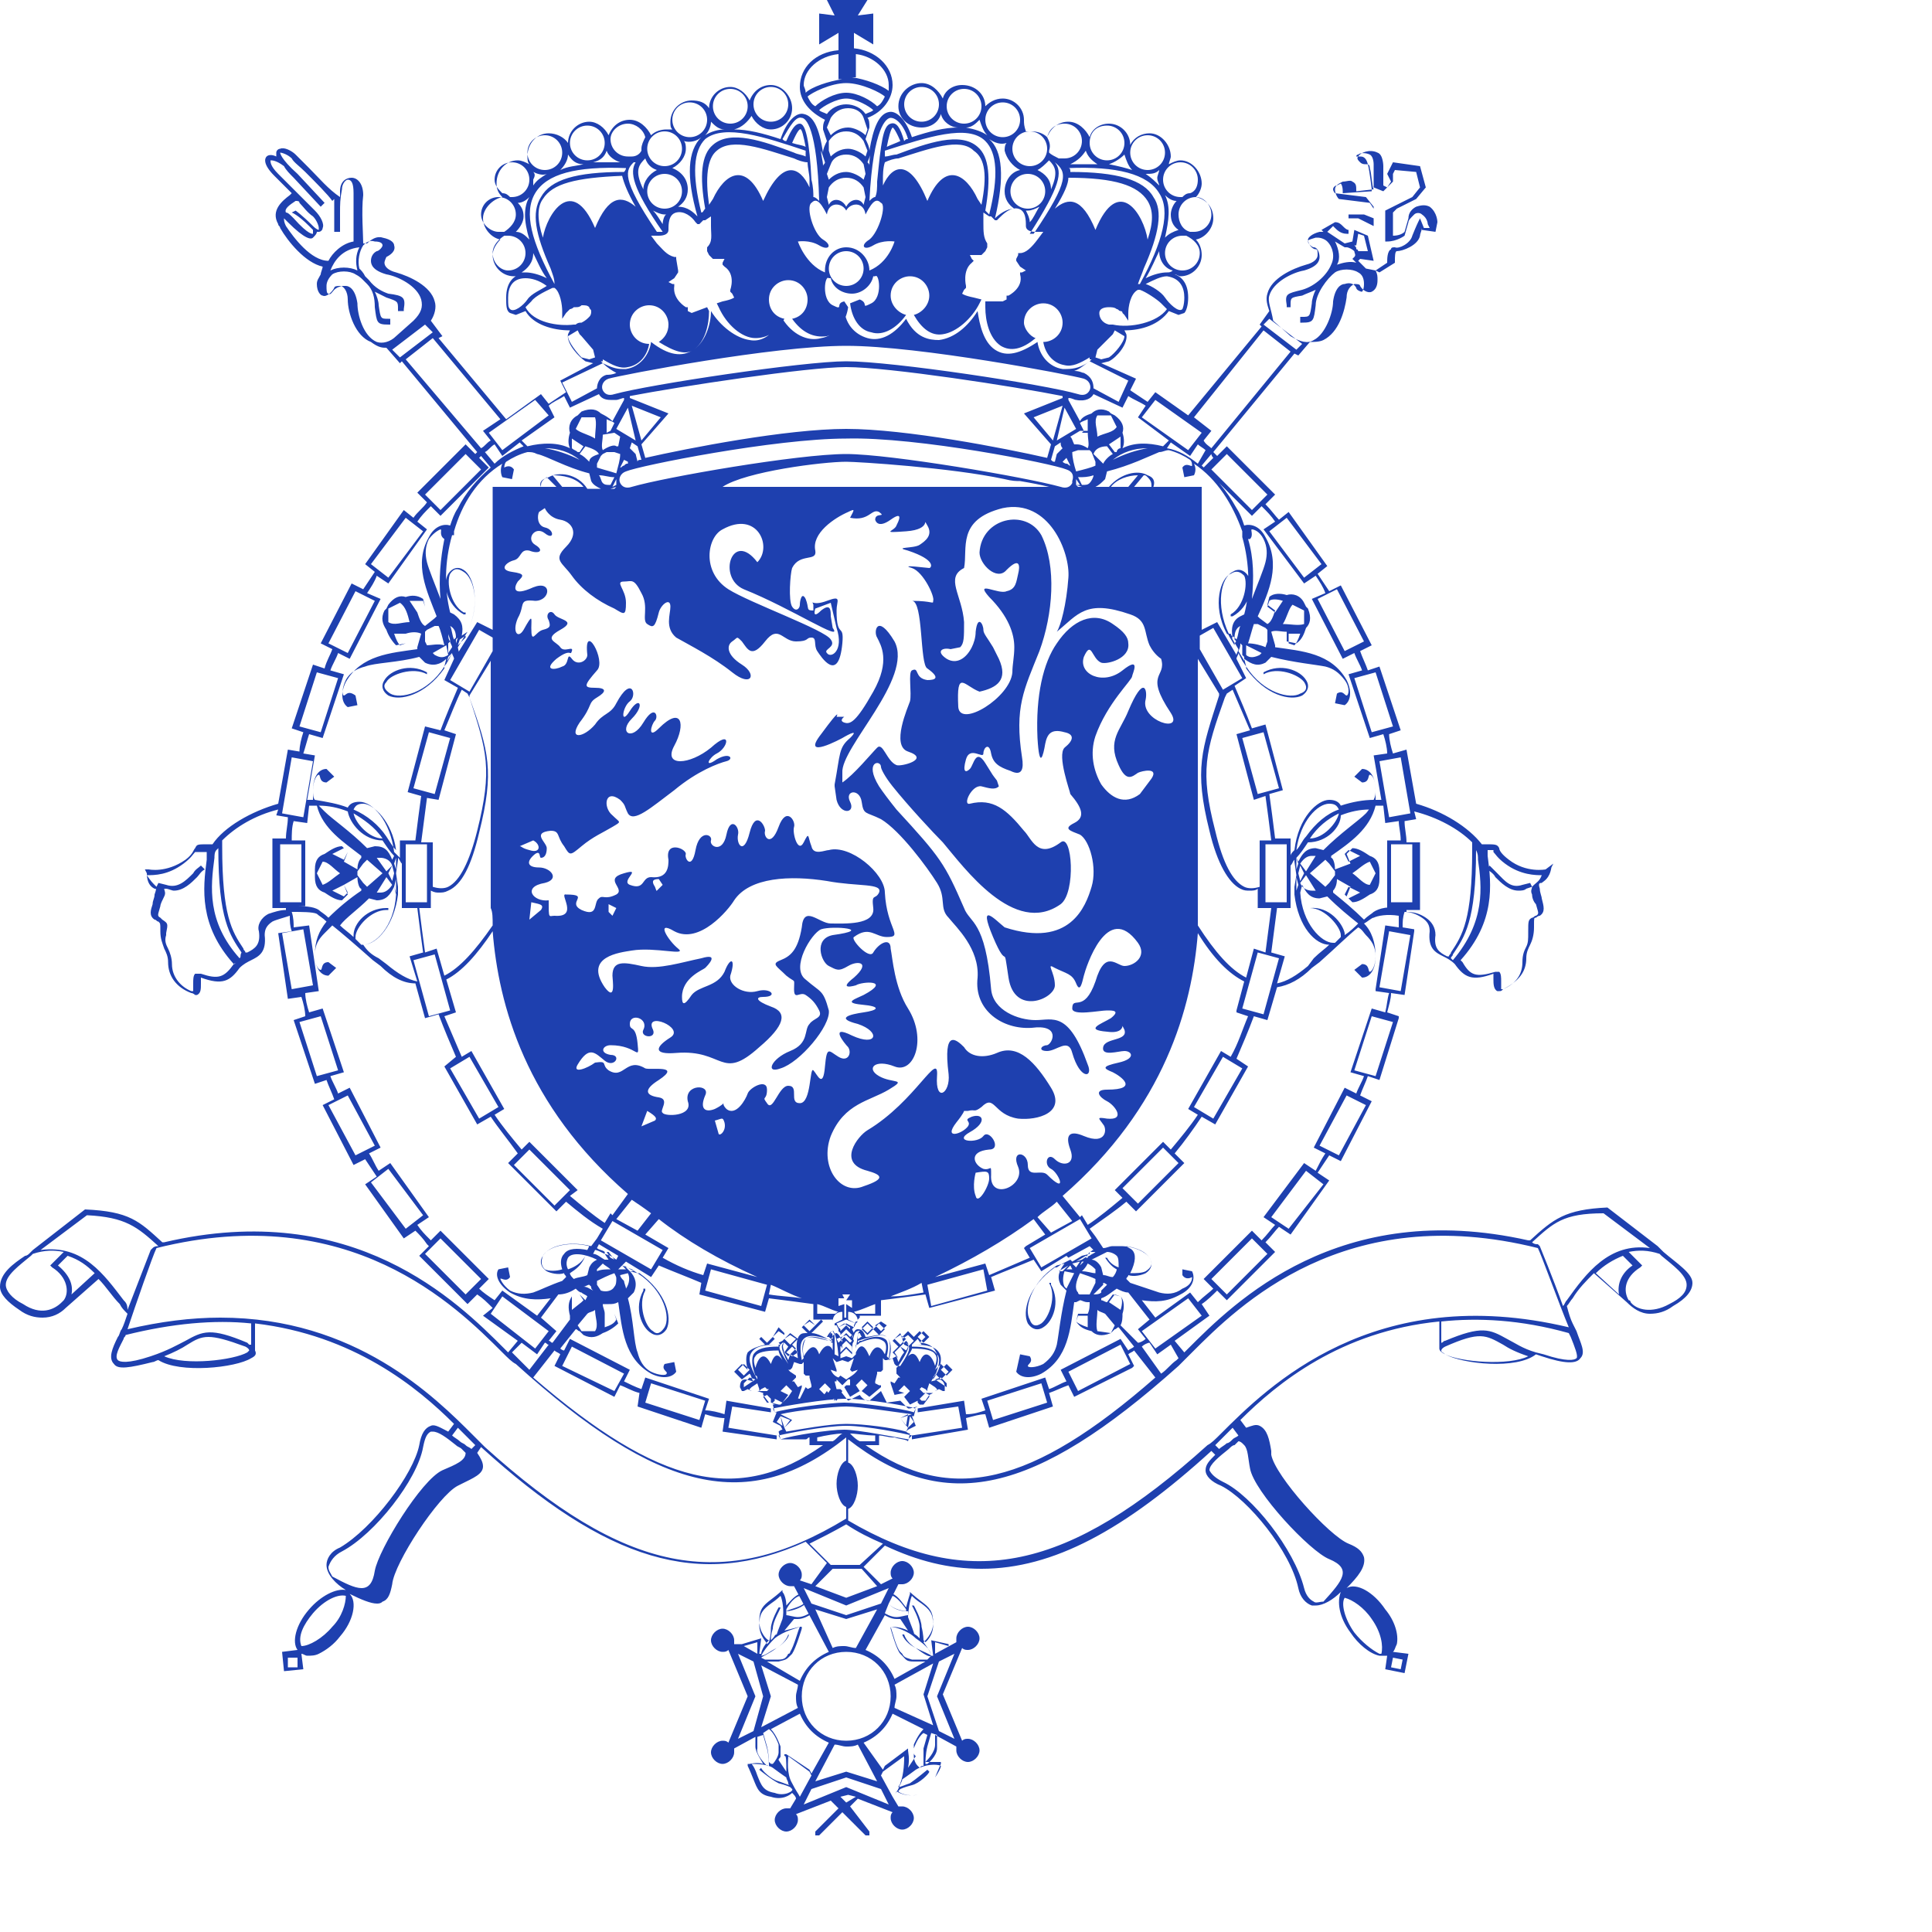 <svg xmlns="http://www.w3.org/2000/svg" viewBox="0 0 100 100">
    <path fill="#1E40AF" d="M86.1,64.8c0,0-0.1-0.1-0.1-0.1l0,0c0,0,0,0,0,0c-0.1-0.1-0.1-0.1-0.2-0.2l-2.6-2l0,0l0,0
		c-2.2,0.1-2.8,0.6-4,1.7l-0.1,0c-9.8-2.2-15.2,3.2-17.6,5.6c-0.1,0.1-0.1,0.1-0.2,0.2l-0.5-0.6l1.8-1.3l-0.4-0.6
		c0.3-0.2,0.6-0.5,0.8-0.7l0.5,0.5l2.5-2.5l-0.5-0.5c0.3-0.3,0.5-0.6,0.7-0.8l0.6,0.4l2-2.8l-0.6-0.4c0.2-0.3,0.4-0.6,0.6-0.9
		l0.6,0.3l1.6-3.1l-0.6-0.3c0.1-0.3,0.3-0.7,0.4-1l0.6,0.2l1-3.2l0-0.1l-0.6-0.2c0.1-0.4,0.2-0.7,0.2-1l0.7,0.1l0.5-3.3l0-0.1
		L72.6,48c0-0.3,0-0.5,0.1-0.8c0.3,0,0.6,0.1,0.9,0.3c0.3,0.2,0.4,0.4,0.4,0.7c-0.1,0.9,0.3,1.1,0.7,1.3c0.2,0.1,0.4,0.2,0.6,0.4
		c0.5,0.7,0.9,0.9,2,0.5c0,0,0,0,0,0c0,0,0,0.2,0,0.3c0,0.2,0,0.5,0.2,0.6c0,0,0.1,0,0.1,0c0.1,0,0.1,0,0.2-0.1
		c0.8-0.4,1.2-0.9,1.2-1.6c0-0.3,0.1-0.5,0.2-0.7c0.1-0.2,0.2-0.5,0.2-0.9l0-0.1c0-0.4,0-0.4,0.1-0.4c0,0,0.1-0.1,0.2-0.1
		c0.3-0.2,0.2-0.5,0.1-0.9c0-0.1-0.1-0.3-0.1-0.5c-0.1-0.3,0-0.3,0.1-0.3c0.1-0.1,0.4-0.2,0.5-0.8l0.1-0.2L80,45c0,0-1,0.2-1.9-0.5
		c-0.4-0.3-0.5-0.5-0.5-0.6c-0.1-0.2-0.2-0.2-0.7-0.2l-0.2,0c-0.7-0.9-2-1.7-3.4-2.1l-0.5-2.8L72.1,39c-0.1-0.3-0.2-0.7-0.2-1
		l0.6-0.2l-1.1-3.3l-0.6,0.2c-0.1-0.3-0.3-0.7-0.4-1l0.6-0.3l-1.6-3.1l-0.6,0.3c-0.2-0.3-0.4-0.6-0.6-0.9l0.5-0.4l-2-2.8l-0.5,0.4
		c-0.2-0.2-0.4-0.5-0.7-0.8l0.5-0.5l-2.5-2.5L63,23.6c-0.1-0.1-0.1-0.1-0.2-0.2l4.2-5.1l0.2,0.1l0.6-0.7c0.2,0,0.5,0,0.7-0.1
		c0.8-0.4,1.1-1.5,1.2-2.2c0-0.4,0.2-0.6,0.4-0.7c0.1,0,0.3,0,0.3,0.1c0.1,0.2,0.4,0.4,0.6,0.3c0.2-0.1,0.3-0.3,0.3-0.6
		c0-0.2,0-0.3-0.1-0.5l0.2,0.1l0.8-0.5v-0.1c0-0.2,0-0.5,0.1-0.5c0,0,0,0,0,0c0.3,0,1.1-0.3,1.2-0.8c0-0.1,0.1-0.3,0.1-0.4l0,0.1
		l0.7,0.1l0.1-0.5c0,0,0-0.5-0.4-0.8c-0.2-0.1-0.4-0.1-0.7,0c-0.2,0.1-0.4,0.3-0.4,0.6L72.7,12c-0.1,0.1-0.3,0.2-0.6,0.2V11l0.2-0.2
		l1-0.5l0.5-0.6l-0.3-1.1l-1.4-0.2L71.8,9L72,9.4l-0.2,0.3l-0.2-0.1l0-1c0,0,0-0.6-0.3-0.7c-0.4-0.2-0.9,0-1,0.2
		c-0.1,0.1,0,0.2,0.1,0.3c0.1,0.1,0.2,0.1,0.3,0.1c0.1,0,0.2,0,0.2,0.2c0.1,0.3,0.1,0.9,0.2,1.1l-0.9,0.1c0-0.3,0-0.4-0.2-0.5
		c-0.1-0.1-0.3,0-0.5,0c-0.2,0.1-0.4,0.2-0.4,0.4c0,0.2,0.1,0.4,0.2,0.5l0,0l1.6,0.2l0.2,0.3v0.5l-0.5-0.2l-0.8,0l0,0.8
		c-0.1,0-0.2-0.1-0.3-0.2c-0.1-0.1-0.2-0.2-0.4-0.2l-0.7,0.4l0.1,0.1c-0.1,0-0.2,0-0.2,0c-0.4,0.1-0.6,0.3-0.6,0.4
		c0,0.2,0.2,0.5,0.4,0.5c0.1,0,0.1,0.1,0.1,0.3c0,0.2-0.2,0.4-0.6,0.5c-0.7,0.2-1.8,0.7-2,1.5c-0.1,0.3,0,0.6,0.1,0.9l-0.5,0.7
		l0.1,0.1l-3.8,4.6l-1.7-1.2l-0.4,0.5c-0.3-0.2-0.6-0.4-0.9-0.6l0.3-0.6L57,18.8l0.4-0.1c0.4-0.2,1-0.9,0.9-1.4l-0.1-0.2
		c0.9,0,1.8-0.3,2.3-1l0.5,0.2l0.3-0.1c0.1-0.1,0.2-0.4,0.2-0.8c0-0.8-0.4-1.1-0.7-1.2c0.1,0,0.2,0.1,0.3,0.1c0.6,0,1.1-0.5,1.1-1.1
		c0-0.3-0.1-0.6-0.3-0.8c0.5-0.1,0.9-0.6,0.9-1.1c0-0.6-0.4-1-0.9-1.1c0.2-0.2,0.3-0.5,0.3-0.7c0-0.6-0.5-1.2-1.1-1.2
		c-0.2,0-0.4,0.1-0.6,0.2c0-0.1,0.1-0.3,0.1-0.4c0-0.6-0.5-1.2-1.1-1.2c-0.4,0-0.8,0.2-1,0.6c0-0.6-0.5-1.1-1.1-1.1
		c-0.5,0-0.9,0.3-1,0.7c-0.2-0.4-0.6-0.8-1.1-0.8c-0.5,0-0.9,0.3-1.1,0.8c-0.2-0.2-0.5-0.3-0.8-0.3c-0.1,0-0.2,0-0.3,0
		C53,6.5,53,6.4,53,6.2c0-0.6-0.5-1.1-1.1-1.1c-0.4,0-0.7,0.2-0.9,0.4c0-0.6-0.5-1.1-1.2-1.1c-0.5,0-0.9,0.3-1,0.7
		c-0.2-0.4-0.6-0.8-1.1-0.8c-0.6,0-1.2,0.5-1.2,1.2c0,0.6,0.5,1.1,1.2,1.1c0.5,0,0.9-0.3,1-0.7c0.1,0.4,0.5,0.7,0.9,0.7
		c-0.7,0-1.5,0.2-2.4,0.5c-0.3-0.9-0.8-1.4-1.2-1.3c-0.5,0.1-0.8,0.8-1,2l0,0c0-0.2-0.1-0.4-0.2-0.6l0.2-0.6l0,0
		c0-0.2,0-0.4-0.1-0.5c0.8-0.3,1.3-1,1.3-1.7c0-1-0.9-1.8-2-1.9V1.7l1,0.6V0.7l-0.8,0.1L44.9,0h-2.1l0.4,0.8l-0.8-0.1v1.6l1-0.6
		l0,0.9c-1.2,0.1-2,0.9-2,1.9c0,0.7,0.5,1.3,1.3,1.7c-0.1,0.2-0.1,0.3-0.1,0.5l0,0l0.2,0.6c-0.1,0.2-0.2,0.4-0.2,0.6l0,0
		c-0.2-1.3-0.5-1.9-1-2c-0.4-0.1-0.9,0.4-1.2,1.3c-0.9-0.3-1.7-0.5-2.4-0.5c0.4-0.1,0.7-0.4,0.9-0.7c0.2,0.4,0.6,0.7,1,0.7
		c0.6,0,1.1-0.5,1.1-1.1c0-0.6-0.5-1.2-1.1-1.2c-0.5,0-0.9,0.3-1.1,0.8c-0.2-0.4-0.6-0.7-1-0.7c-0.6,0-1.1,0.5-1.1,1.1
		c-0.2-0.3-0.5-0.4-0.9-0.4c-0.6,0-1.1,0.5-1.1,1.1c0,0.2,0,0.3,0.1,0.4c-0.1,0-0.2,0-0.3,0c-0.3,0-0.6,0.1-0.8,0.3
		c-0.2-0.4-0.6-0.8-1.1-0.8c-0.5,0-0.9,0.3-1.1,0.8c-0.2-0.4-0.6-0.7-1-0.7c-0.6,0-1.1,0.5-1.1,1.1c-0.2-0.3-0.6-0.5-1-0.5
		c-0.6,0-1.1,0.5-1.1,1.2c0,0.1,0,0.3,0.1,0.4c-0.2-0.1-0.4-0.2-0.6-0.2c-0.6,0-1.1,0.5-1.1,1.2c0,0.3,0.1,0.5,0.3,0.7
		c-0.5,0.1-1,0.6-1,1.1s0.4,1,0.9,1.1c-0.2,0.2-0.4,0.5-0.4,0.8c0,0.6,0.5,1.1,1.1,1.1c0.1,0,0.2,0,0.3-0.1
		c-0.3,0.1-0.7,0.4-0.7,1.2c0,0.4,0,0.7,0.2,0.8l0.3,0.1l0.5-0.2c0.4,0.7,1.4,1,2.3,1l-0.1,0.2c-0.1,0.5,0.6,1.2,0.9,1.4l0.4,0.1
		l-1.7,0.9l0.3,0.6c-0.3,0.2-0.6,0.4-0.9,0.6l-0.4-0.5l-1.8,1.3l-3.5-4.2l0.2-0.1l-0.6-0.8c0.2-0.3,0.3-0.7,0.2-1
		c-0.2-0.8-1.3-1.3-2-1.5c-0.4-0.1-0.6-0.3-0.6-0.5c0-0.1,0.1-0.3,0.1-0.3c0.2-0.1,0.5-0.3,0.4-0.6c0-0.1-0.1-0.3-0.6-0.4
		c-0.3-0.1-0.6,0.1-0.8,0.3c0,0,0,0,0,0c-0.1,0-0.2,0-0.2,0c0-0.4-0.1-1.7,0-2.5c0-0.6-0.3-0.9-0.6-0.9c-0.3,0-0.6,0.2-0.6,0.7
		c0,0.1,0,0.2,0,0.3C17,9.8,16.5,9.2,16,8.7c-0.3-0.3-0.5-0.5-0.7-0.7c-0.2-0.2-0.6-0.4-0.8-0.3c-0.1,0-0.2,0.1-0.2,0.2
		c0,0.1,0,0.1,0,0.2c-0.2-0.1-0.4-0.1-0.5,0c-0.1,0.1-0.2,0.4,0.4,1c0.4,0.4,0.7,0.7,0.9,0.9c0,0,0,0-0.1,0.1
		c-0.4,0.3-1,0.8-0.6,1.5l0,0c0,0.1,0.1,0.1,0.1,0.2c0.4,0.7,1.3,1.8,2.2,2c0,0.1-0.1,0.3-0.1,0.4c-0.1,0.2-0.2,0.3-0.2,0.5
		c0,0.4,0.2,0.6,0.3,0.6c0.2,0.1,0.5-0.2,0.6-0.4c0-0.1,0.2-0.1,0.3-0.1c0.2,0,0.4,0.3,0.4,0.7c0,0.7,0.4,1.9,1.2,2.2
		C19.6,18,19.8,18,20,18l0,0l0.7,0.8l0.1-0.1l3.9,4.7c0,0-0.1,0.1-0.1,0.1l-0.5-0.5l-2.5,2.5l0.5,0.5c-0.2,0.3-0.5,0.5-0.7,0.8
		l-0.5-0.4l-2,2.8l0.5,0.4c-0.2,0.3-0.4,0.6-0.6,0.9l-0.6-0.3l-1.6,3.1l0.6,0.3c-0.1,0.3-0.3,0.6-0.4,1l-0.6-0.2l-1.1,3.3l0.6,0.2
		c-0.1,0.3-0.2,0.7-0.2,1l-0.6-0.1l-0.5,2.8c-1.4,0.4-2.8,1.2-3.4,2.1l-0.2,0c-0.6,0-0.6,0-0.7,0.2c-0.1,0.1-0.1,0.3-0.5,0.6
		c-1,0.7-1.9,0.5-1.9,0.5l-0.2,0l0.1,0.2C7.6,45.7,7.8,45.9,8,46C8.1,46,8.1,46,8,46.3c0,0.2-0.1,0.3-0.1,0.5
		c-0.1,0.3-0.2,0.6,0.1,0.8c0.1,0,0.1,0.1,0.2,0.1c0.1,0.1,0.1,0.1,0.1,0.4l0,0.1c0,0.4,0.1,0.6,0.2,0.9c0.1,0.2,0.2,0.4,0.2,0.7
		c0,0.7,0.4,1.3,1.2,1.6c0.1,0,0.2,0.1,0.2,0.1c0.1,0,0.1,0,0.1,0c0.2-0.1,0.2-0.3,0.2-0.6c0-0.1,0-0.3,0-0.3c0,0,0,0,0,0
		c1.1,0.4,1.5,0.2,2-0.5c0.2-0.2,0.4-0.3,0.6-0.4c0.4-0.2,0.8-0.4,0.7-1.3c0-0.3,0.1-0.5,0.4-0.7c0.2-0.1,0.6-0.2,0.9-0.3
		c0,0.3,0,0.5,0.1,0.8l-0.7,0.1l0.5,3.4l0.7-0.1c0.1,0.3,0.2,0.7,0.2,1l-0.6,0.2l1.1,3.3l0.6-0.2c0.1,0.3,0.3,0.7,0.4,1l-0.6,0.3
		l1.6,3.1l0.6-0.3c0.2,0.3,0.4,0.6,0.6,0.9l-0.6,0.4l2,2.8l0.6-0.4c0.2,0.2,0.4,0.4,0.6,0.7l0.1,0.1l-0.5,0.5l2.5,2.5l0.5-0.5
		c0.3,0.2,0.5,0.4,0.8,0.7L25,68.1l1.8,1.3L26.3,70c-0.1-0.1-0.1-0.1-0.2-0.2c-2.4-2.4-7.8-7.8-17.6-5.5l0,0l-0.1,0
		c-1.2-1.1-1.7-1.6-4-1.7l0,0l-2.7,2.1c-0.1,0.1-0.1,0.1-0.2,0.2c0,0,0,0,0,0l0,0c0,0-0.1,0.1-0.2,0.1C0.7,65.4,0,65.9,0,66.6
		c0,0.4,0.4,0.8,1,1.2c0.4,0.3,0.8,0.4,1.2,0.4c0.5,0,0.9-0.2,1.2-0.5l1.7-1.5c0.4,0.4,0.7,0.9,1.1,1.3c0.1,0.2,0.2,0.3,0.4,0.5
		c-0.1,0.3-0.2,0.6-0.3,0.8c-0.1,0.1-0.1,0.3-0.2,0.4c-0.3,0.6-0.5,1.1-0.2,1.4c0.2,0.3,0.8,0.2,2-0.1c0.1,0,0.2-0.1,0.3-0.1
		c1.1,0.7,4,0.4,4.8-0.1c0.2-0.1,0.3-0.2,0.2-0.4c0,0,0,0,0,0v-1.4c5.1,0.6,8.4,3.3,10.3,5.2l-0.3,0.4c-0.4-0.2-0.7-0.4-0.9-0.3
		c-0.3,0.1-0.5,0.4-0.6,1c-0.3,1.5-2.4,4.3-4.1,5.3c-0.5,0.2-0.7,0.6-0.7,0.9c0,0.5,0.5,1,1,1.3c-0.5-0.1-1.3,0.3-1.9,1
		c-0.7,0.8-0.9,1.7-0.6,2.1l-0.8,0.1l0.1,1l1-0.1l-0.1-0.8c0.1,0,0.2,0.1,0.3,0.1c0.2,0,0.4,0,0.6-0.1c0.4-0.2,0.8-0.5,1.1-0.9
		c0.7-0.8,0.9-1.8,0.5-2.2c0.6,0.3,1.1,0.5,1.4,0.5c0.1,0,0.2,0,0.3-0.1c0.3-0.1,0.4-0.4,0.5-0.9c0.1-1.1,2.4-4.6,3.4-5.1l0.2-0.1
		c0.6-0.3,1.1-0.5,1.1-0.9c0-0.2-0.1-0.4-0.3-0.7l0.2-0.3c6.5,5.9,11.3,7.4,16.8,4.9l1.1,1.1L42,82l-0.6-0.2
		c0.1-0.1,0.1-0.2,0.1-0.3c0-0.3-0.3-0.6-0.6-0.6c-0.3,0-0.6,0.3-0.6,0.6c0,0.3,0.3,0.6,0.6,0.6c0.1,0,0.1,0,0.2,0l1.8,3.4
		c-0.7,0.3-1.2,0.8-1.5,1.5L39.7,86c0.1,0,0.1,0,0.2,0c0.1,0,0.3,0,0.4,0c0.4-0.1,0.4-0.1,0.6-0.3c0,0,0,0,0.1-0.1
		c0.2-0.3,0.5-1.3,0.5-1.3l0-0.1l-0.1,0c0,0-0.4,0.1-0.8,0.2l0.5-0.6c0.1,0,0.1,0,0.2,0c0.3,0,0.6-0.2,0.6-0.2l0-0.1
		c0,0-0.3,0.2-0.6,0.2c-0.2,0-0.5-0.1-0.6-0.1l0,0c0-0.1,0-0.1,0-0.2c0.1,0,0.7-0.1,1-0.4L41.6,83c-0.2,0.2-0.8,0.3-0.9,0.4
		c0,0,0-0.1,0-0.1l0,0c0,0,0.3-0.6,0.7-0.7l0-0.1c-0.3,0.1-0.6,0.5-0.7,0.6c0-0.3-0.1-0.6-0.2-0.7l0-0.1l0,0c0,0-0.2,0.2-0.6,0.5
		c-0.4,0.3-0.6,0.5-0.6,1.1c0,0.6,0.4,1,0.5,1c-0.3,0.3-0.4,0.6-0.4,0.7l-0.1,0l0.1-0.8l-1,0.3L38,85.1c0-0.1,0-0.1,0-0.2
		c0-0.3-0.3-0.6-0.6-0.6c-0.3,0-0.6,0.3-0.6,0.6c0,0.3,0.3,0.6,0.6,0.6c0.1,0,0.2,0,0.3-0.1l1,2.4l-1,2.4c-0.1-0.1-0.2-0.1-0.3-0.1
		c-0.3,0-0.6,0.3-0.6,0.6c0,0.3,0.3,0.6,0.6,0.6c0.3,0,0.6-0.3,0.6-0.6c0-0.1,0-0.1,0-0.2l1.1-0.6l0,0.5c0,0.3,0.3,0.7,0.4,0.9
		c-0.3-0.1-0.7,0-0.7,0l-0.1,0l0,0.1c0,0,0.1,0.2,0.3,0.7c0.2,0.5,0.3,0.8,0.9,0.9c0.6,0.2,1-0.1,1.1-0.2c0.1,0.1,0.2,0.2,0.2,0.3
		l-0.3,0.5c-0.1,0-0.1,0-0.2,0c-0.3,0-0.6,0.3-0.6,0.6c0,0.3,0.3,0.6,0.6,0.6c0.3,0,0.6-0.3,0.6-0.6c0-0.1,0-0.2-0.1-0.3l1.8-0.7
		l0.4,0.4l-1.2,1.2c0,0,0,0.1,0,0.2c0,0,0.1,0,0.1,0s0.1,0,0.1,0l1.2-1.2l1.2,1.2c0,0,0.1,0,0.2,0c0,0,0-0.1,0-0.2L44,93.5l0.4-0.4
		l1.8,0.7c-0.1,0.1-0.1,0.2-0.1,0.3c0,0.3,0.3,0.6,0.6,0.6c0.3,0,0.6-0.3,0.6-0.6c0-0.3-0.3-0.6-0.6-0.6c-0.1,0-0.1,0-0.2,0L46.2,93
		c0.1-0.1,0.2-0.2,0.2-0.3c0.1,0.1,0.5,0.3,1.1,0.2c0.6-0.2,0.7-0.4,0.9-0.9c0.2-0.5,0.3-0.7,0.3-0.7l0-0.1l-0.1,0c0,0-0.3,0-0.7,0
		c0.1-0.1,0.5-0.5,0.5-0.9l0-0.5l1.1,0.6c0,0.1,0,0.1,0,0.2c0,0.3,0.3,0.6,0.6,0.6c0.3,0,0.6-0.3,0.6-0.6c0-0.3-0.3-0.6-0.6-0.6
		c-0.1,0-0.2,0-0.3,0.1l-1-2.4l1-2.4c0.1,0.1,0.2,0.1,0.3,0.1c0.3,0,0.6-0.3,0.6-0.6c0-0.3-0.3-0.6-0.6-0.6c-0.3,0-0.6,0.3-0.6,0.6
		c0,0.1,0,0.1,0,0.2l-1.1,0.6l0-0.6l0.7,0.2l0-0.1l-0.9-0.2l0.1,0.8l-0.1,0c0-0.1-0.1-0.3-0.4-0.7c0,0,0.5-0.4,0.5-1
		c0-0.6-0.2-0.8-0.6-1.1c-0.4-0.3-0.6-0.5-0.6-0.5l0,0l0,0.1c0,0-0.1,0.3-0.2,0.7c-0.1-0.1-0.4-0.6-0.7-0.7l0,0.1
		c0.3,0.1,0.7,0.7,0.7,0.7l0,0c0,0,0,0.1,0,0.1c-0.2,0-0.7-0.1-0.9-0.4l0,0l0.5-1c0.1,0,0.1,0,0.2,0c0.3,0,0.6-0.3,0.6-0.6
		c0-0.3-0.3-0.6-0.6-0.6c-0.3,0-0.6,0.3-0.6,0.6c0,0.1,0,0.2,0.1,0.3L45.6,82l-0.9-0.9l1.1-1.1c1.7,0.8,3.3,1.2,5,1.2
		c3.7,0,7.4-2,11.9-6.1c0,0,0,0,0,0l0.2,0.2c-0.3,0.3-0.5,0.5-0.5,0.8c0,0.3,0.3,0.6,0.8,0.8c1.4,0.7,3.6,3.4,4,5.3
		c0.1,0.5,0.4,0.8,0.7,0.9c0.1,0,0.1,0,0.2,0c0.4,0,0.9-0.3,1.3-0.7c-0.2,0.5-0.1,1.3,0.5,2.1c0.4,0.6,1,1.1,1.5,1.2
		c0.1,0,0.1,0,0.2,0c0.1,0,0.2,0,0.2,0l-0.1,0.7l1,0.2l0.2-1l-0.8-0.1c0.1-0.1,0.1-0.2,0.2-0.4c0.1-0.5-0.1-1.2-0.6-1.8
		c-0.6-0.9-1.5-1.4-2-1.1c0.6-0.6,1-1.1,0.9-1.6c-0.1-0.3-0.3-0.5-0.8-0.7c-1-0.4-3.8-3.5-4-4.6l0-0.2c-0.1-0.6-0.2-1.1-0.6-1.3
		c-0.2-0.1-0.4,0-0.7,0.1l-0.3-0.4c1.9-1.9,5.2-4.6,10.3-5.1v1.4h0c0,0.1,0.1,0.2,0.3,0.3c0.9,0.5,3.7,0.8,4.7,0l0,0l0.3,0.1
		c1.2,0.4,1.8,0.4,2,0.1c0.3-0.3,0-0.8-0.2-1.4l-0.1-0.2l0,0l0,0l-0.1-0.2c-0.1-0.2-0.2-0.5-0.3-0.9c0.1-0.1,0.2-0.3,0.3-0.4
		c0.3-0.5,0.7-0.9,1.1-1.3l1.7,1.5c0.3,0.3,0.7,0.6,1.2,0.6c0.4,0,0.8-0.1,1.2-0.4c0.7-0.4,1-0.8,1-1.2
		C87.6,65.9,86.8,65.4,86.1,64.8z M47.7,6.3c-0.5,0-0.9-0.4-0.9-0.9c0-0.5,0.4-0.9,0.9-0.9c0.5,0,0.9,0.4,0.9,0.9
		C48.6,5.9,48.2,6.3,47.7,6.3z M39.9,4.5c0.5,0,0.9,0.4,0.9,0.9c0,0.5-0.4,0.9-0.9,0.9c-0.5,0-0.9-0.4-0.9-0.9
		C39,4.9,39.4,4.5,39.9,4.5z M61,70.3c0,0-0.1,0.1-0.1,0.1c-0.3,0.2-0.5,0.5-0.8,0.7l-1-1.4c0.1-0.1,0.3-0.2,0.4-0.2l0.4,0.6
		l0.7-0.5L61,70.3z M43.1,74.6h-0.8v-0.2c0.4-0.1,1-0.2,1.3-0.2C43.4,74.3,43.3,74.5,43.1,74.6z M43.8,72.4c1.1,0,3.3,0.4,3.6,0.5
		l-0.1,0.2c-0.6-0.2-2.8-0.5-3.6-0.5c-0.7,0-3,0.3-3.6,0.5l-0.1-0.2C40.5,72.8,42.7,72.4,43.8,72.4z M46.9,73.8l-0.3-0.4l0.4-0.2
		L46.9,73.8z M47.1,73.3l0.2,0.3L47,73.9L47.1,73.3z M40.5,73.8l-0.3-0.2l0.2-0.3L40.5,73.8z M40.4,73.3l0.5,0.2l-0.3,0.4L40.4,73.3
		z M41,73.5L41,73.5l-0.6-0.3l0,0c0.8-0.2,2.8-0.4,3.4-0.4c0.7,0,2.6,0.3,3.4,0.4l0,0l-0.6,0.2l0.4,0.5l-0.1,0.2
		c-0.7-0.2-2.2-0.4-3.1-0.4c-0.9,0-2.5,0.3-3.1,0.4l-0.1-0.2L41,73.5z M43.8,73.8c1.1,0,3,0.4,3.4,0.5L47,74.5
		c-0.6-0.1-2.6-0.5-3.3-0.5c-0.8,0-2.7,0.3-3.3,0.5l-0.1-0.2C40.7,74.2,42.7,73.8,43.8,73.8z M45.3,74.3v0.3h-0.8
		c-0.2-0.1-0.3-0.2-0.5-0.4C44.3,74.2,44.8,74.3,45.3,74.3z M45.5,74.8v-0.5c0.2,0,0.5,0.1,0.7,0.1h0h0.1c0.3,0.1,0.6,0.1,0.7,0.2
		l0,0l0.1-0.4l0,0c0,0-0.1,0-0.2-0.1L47,74l0.4-0.2l-0.2-0.5l0,0c0,0,0.1,0,0.1,0l0,0l0.1-0.4l0,0c0,0-0.1,0-0.1,0l0.2-0.1l0,0
		l-0.4,0.1l-0.1,0l-0.4-0.4l-0.7,0.1l-0.3-0.6l-0.6,0.5c-0.1,0-0.3,0-0.5-0.3l-0.6,0.3l-0.4-0.5l-0.3,0.5L42.8,72
		c-0.2,0.3-0.4,0.4-0.5,0.3l-0.6-0.5l-0.3,0.6l-0.6-0.1l-0.4,0.4l-0.1,0l-0.4-0.1l0,0l0.2,0.1c-0.1,0-0.1,0-0.1,0l0,0l0.1,0.4l0,0
		c0,0,0.1,0,0.1,0l0,0l-0.2,0.5l0.4,0.2l0.1,0.2c-0.1,0-0.2,0.1-0.2,0.1l0,0l0.1,0.4l0,0c0,0,0.1,0,0.1,0h1.2h0
		c0.1,0,0.1-0.1,0.2-0.1v0.4h0.7c-4.4,3.1-8.5,2.1-15-3.5l1.1-1.4c0.1,0.1,0.2,0.1,0.3,0.2l-0.3,0.6l3.1,1.6l0.3-0.6
		c0.3,0.1,0.6,0.3,1,0.4L33,72.8l3.3,1.1l0.2-0.7c0.3,0.1,0.7,0.2,1,0.2l-0.1,0.7l2.8,0.4l0-0.2l-2.5-0.4l0.2-1.1l2,0.3l0-0.2
		l-2.3-0.4l-0.1,0.7c-0.3-0.1-0.7-0.2-1-0.2l0.2-0.6l-3.3-1.1l-0.2,0.6c-0.3-0.1-0.7-0.3-0.9-0.4l0.3-0.6l-3.1-1.6l-0.3,0.6
		c-0.1,0-0.2-0.1-0.2-0.1l0.8-1c0.1,0,0.1,0.1,0.2,0.1l0.1,0.1l0.1,0.1c0.4,0.2,0.7,0.1,1-0.1c0.3-0.1,0.6-0.3,0.8-0.5L31.8,68
		l-0.5,0c0-0.2-0.1-0.3-0.1-0.5c0.1,0,0.2,0,0.3,0c0.2,0,0.3,0,0.5-0.1c0.2,1.4,0.3,2.9,1.7,3.7c0.6,0.3,1.1,0.2,1.3-0.1l-0.1-0.5
		l-0.5,0.1c-0.2,0.3,0.2,0.4,0.1,0.5c0,0.1-0.4,0.1-0.8-0.1c-0.4-0.2-0.6-0.6-0.7-1c-0.2-0.5-0.2-1.7-0.5-2.8l0.3-0.3
		c0.2-0.4,0.1-0.8-0.2-1.1l0.4,0.1c1.4,0.9,1.7,2.3,1.4,2.8c-0.2,0.3-0.4,0.4-0.6,0.2c-0.4-0.2-0.8-1.4-0.4-2.1l0-0.1l-0.1,0l0,0.1
		c-0.5,0.9-0.1,1.9,0.4,2.2c0.3,0.2,0.6,0.1,0.8-0.2c0.3-0.6,0-1.9-1.4-2.9l0,0l-0.1,0l-0.3-0.2l-0.5-0.2l0.2-0.2l1.3,0.8l0.4-0.6
		c0.7,0.3,1.5,0.6,2.2,0.9L36.2,67l3.4,0.9l0.2-0.7c0.8,0.1,1.6,0.2,2.3,0.3v0.8h1c0,0,0,0.1,0,0.1v0l0.1,0.1l0,0l0,0.1l0.1,0
		l0.1,0.2l0,0l0,0.1l0,0l0.1,0.1l0,0.2l0,0l0.1,0.2l-0.1,0.2l0.1,0.2l0,0.1c0-0.5-0.1-0.8-0.3-0.9c0,0,0,0,0,0
		c-0.1,0-0.2,0.1-0.3,0.4C42.5,69.1,42.2,69,42,69c0,0,0,0,0,0l0.3-0.3l0.3,0.3l0.3-0.3l0,0l-0.4-0.4l-0.3,0.3l-0.3-0.3l-0.4,0.4
		l0.3,0.3c-0.2,0-0.3,0-0.4,0.1c-0.2,0.2-0.2,0.6-0.1,1.2l0,0l-0.4-0.2l-0.1,0.3c-0.1-0.2-0.2-0.4-0.3-0.5l0.3,0.3l0.4-0.4L41,69.6
		l0.3-0.3L40.9,69l-0.4,0.4l0.3,0.3L40.6,70l0,0c-0.1-0.3-0.1-0.4,0-0.5l0,0l-0.1-0.1l0,0l-0.2,0.1l-0.3-0.3l0.3-0.3l0.3,0.2l0-0.1
		l-0.3-0.3L40,69.2l-0.3-0.3l-0.4,0.4l0.3,0.3c-0.4,0.1-0.7,0.2-0.9,0.4c-0.1,0.2-0.1,0.5,0,0.9l-0.3-0.3l0,0l-0.4,0.4l0.4,0.4
		l0.4-0.3c0.1,0.1,0.1,0.3,0.2,0.4l-0.4-0.1c-0.1,0-0.3,0-0.3,0.4l0.1,0.2l0.1,0l0.2-0.1l0.2,0.1c-0.1,0-0.1-0.1-0.1-0.1l0.1-0.1
		l0.3-0.2l0,0l0.1,0.3l0,0.1l0.1-0.1l0.2-0.1l0,0l0.1,0.1l0.1,0l0,0L39.7,72c-0.2,0-0.4,0-0.5,0l0.3,0.1l0,0.1l0.3,0.4l0.2,0
		l0.1-0.1l0-0.1l0.4,0.2l0.3-0.4h0L40.4,72l0.3-0.3L41,72l-0.2,0.3l0.5,0.1l0.2-0.6l0-0.1l-0.2,0.1l0,0l0,0v0l0,0l-0.2-0.3l0,0l0,0
		l-0.1,0l0.1-0.1l0.1-0.1l0,0l0,0l0-0.1l0,0l0,0l-0.3-0.2l-0.1-0.1l0.1,0l0.1-0.1l0.1-0.3l0.3,0.1l0,0h0l0.1,0l0,0c0,0,0,0,0,0
		l0.1-0.1l0,0.2l0,0.3l0,0l0,0l0,0.1l0.1,0.1l0.1,0l0.1,0h0l0,0.1l0,0l0,0l0.1,0.4l0,0l0,0l0,0.1l-0.2,0.1l-0.1,0l0,0.1l0.6,0.5
		l0.4-0.3l-0.3-0.3l0.3-0.3l0.3,0.3l-0.2,0.3l0.5,0.3l0.3-0.5l-0.1-0.1l-0.2,0l-0.1-0.4l0.1,0l0-0.1l0.3,0.3l0.3-0.3l0.1,0L44,71.7
		l-0.2,0l-0.1,0.1l0.3,0.5l0.5-0.3l-0.2-0.3l0.3-0.3l0.3,0.3l-0.3,0.3l0.4,0.3l0.6-0.5l0-0.1l-0.1,0l-0.2-0.1l0-0.1l0,0l0,0l0.1-0.4
		l0,0l0,0l0-0.1h0l0.1,0l0.1,0l0.1-0.1l0-0.1l0,0l0,0l0-0.3l0-0.2l0.1,0.1c0,0,0,0,0,0l0,0l0.1,0h0l0,0l0.3-0.1l0.1,0.3l0.1,0.1
		l0.1,0l-0.1,0.1L46.4,71l0,0l0,0l0,0.1l0,0l0,0l0.1,0.1l0.1,0.1l-0.1,0l0,0l0,0l-0.2,0.3l0,0v0l0,0l0,0l-0.2-0.1l0,0.1l0.2,0.6
		l0.5-0.1L46.5,72l0.3-0.3l0.3,0.3l-0.3,0.3h0l0.3,0.4l0.4-0.2l0,0.1l0.1,0.1l0.2,0l0.3-0.4l0-0.1l0.2-0.1c-0.2,0-0.4,0-0.5,0
		l-0.2-0.2l0.1-0.1l0,0l0.2,0.1l0.1,0.1l0-0.1l0.1-0.3l0,0l0.3,0.2l0.1,0.1c0,0.1-0.1,0.1-0.1,0.1l0.2-0.1l0.2,0.1l0.1,0l0-0.2
		c0-0.3-0.2-0.4-0.3-0.4l-0.4,0.1c0.1-0.2,0.2-0.3,0.2-0.4l0.3,0.3l0,0l0.4-0.4l-0.4-0.4l-0.3,0.3l0,0c0.2-0.4,0.2-0.7,0-1
		c-0.1-0.2-0.4-0.4-0.8-0.4l0.3-0.3l-0.3-0.3l0,0l-0.3,0.3l-0.3-0.3l0,0l-0.3,0.3l0,0.1l0.3-0.2l0.3,0.3l-0.3,0.3l-0.2-0.1l0,0
		L46.6,69l0,0l-0.4,0.4l0.3,0.3L46.2,70l0.3,0.3l0,0l0.3-0.3c-0.1,0.1-0.2,0.3-0.3,0.5l-0.1-0.3l-0.4,0.2l0,0c0.2-0.6,0.1-1-0.1-1.2
		c-0.1-0.1-0.2-0.1-0.4-0.1l0.3-0.3l-0.3-0.3l0,0l-0.3,0.3l-0.3-0.3l-0.3,0.3l0,0l0.3,0.3l0,0l0.3-0.3l0.3,0.3c0,0,0,0,0,0
		c-0.2,0-0.5,0.1-0.7,0.1c-0.1-0.3-0.2-0.4-0.4-0.4c-0.2,0-0.3,0.3-0.3,0.9l0-0.1l0.1-0.2l-0.1-0.2l0.1-0.2l-0.1-0.2l0.1-0.1l0,0
		l0-0.1l0,0l0.1-0.2l0.1,0l0-0.1l0,0l0.1-0.1v0c0,0,0-0.1,0-0.1h1.1v-0.8c0.8-0.1,1.6-0.2,2.3-0.3l0.2,0.7l3.4-0.9l-0.2-0.7
		c0.7-0.3,1.5-0.6,2.2-0.9l0.4,0.6l1.3-0.8l0.2,0.2l-0.4,0.2l-0.3,0.2l-0.1,0l0,0c-1.4,1-1.7,2.3-1.4,2.9c0.2,0.3,0.5,0.4,0.8,0.2
		c0.5-0.3,0.9-1.3,0.4-2.2l0-0.1l-0.1,0l0,0c0.4,0.7,0,1.8-0.4,2.1c-0.3,0.2-0.5,0.1-0.6-0.2c-0.3-0.5,0-1.9,1.4-2.8l0.4-0.1
		c-0.3,0.4-0.4,0.7-0.2,1.1l0.3,0.3c-0.3,1.2-0.4,2.3-0.5,2.8c-0.1,0.4-0.3,0.7-0.7,1c-0.4,0.2-0.8,0.2-0.8,0.1
		c0-0.1,0.3-0.2,0.1-0.5l-0.5-0.1L52.6,71c0.2,0.3,0.7,0.4,1.3,0.1c1.4-0.8,1.5-2.3,1.7-3.7l0.1,0l0.2-0.1c0.1,0,0.2,0.1,0.4,0.1
		c0,0,0.1,0,0.1,0c0,0.2,0,0.4-0.1,0.6l-0.5,0l-0.1,0.4c0.2,0.3,0.4,0.4,0.8,0.5c0.2,0.2,0.5,0.3,1,0.1l0.1-0.1l0.1-0.1
		c0.1,0,0.1-0.1,0.2-0.1l0.8,1c-0.1,0.1-0.2,0.1-0.3,0.2L58,69.3l-3.1,1.6l0.3,0.6c-0.3,0.1-0.6,0.3-0.9,0.4l-0.2-0.6l-3.3,1.1
		L51,73c-0.3,0.1-0.6,0.2-1,0.2l-0.1-0.7l-2.4,0.4l0,0.2l2.1-0.3l0.2,1.1l-2.6,0.4l0,0.2l2.9-0.5L50,73.4c0.4-0.1,0.7-0.2,1-0.2
		l0.2,0.7l3.3-1.1l-0.2-0.7c0.3-0.1,0.7-0.3,1-0.4l0.3,0.6l3-1.5l0.1-0.1l-0.3-0.6c0.1-0.1,0.2-0.1,0.3-0.2l1.1,1.4
		c-6.4,5.6-10.6,6.6-15,3.5H45.5z M31.8,72l-2.7-1.3l0.5-1l2.7,1.4L31.8,72z M36.2,73.5l-2.8-0.9l0.3-1l2.8,0.9L36.2,73.5z M30.3,65
		L30.3,65c-0.2,0.4-0.6,0.6-0.9,0.7c-0.1-0.2-0.1-0.4,0-0.6c0.2-0.3,0.9-0.2,1.5,0.1c-0.2,0.1-0.3,0.2-0.4,0.4l-0.1,0.4
		c-0.2,0.1-0.5,0.1-0.7,0.2c-0.1-0.1-0.2-0.2-0.2-0.3C29.8,65.7,30.1,65.5,30.3,65L30.3,65L30.3,65z M31,64.4l1,0.6l-0.1,0.2
		L31.6,65l-0.3-0.1l0-0.1l0,0c-0.1-0.1-0.3-0.1-0.4-0.2L31,64.4z M27.4,59.5l2.1,2.1l-0.8,0.8l-2.1-2.1L27.4,59.5z M29.9,61.6
		l-2.5-2.5L27,59.5c-0.5-0.6-1-1.2-1.4-1.8l0.5-0.3l-1.7-3l-0.5,0.3c-0.3-0.7-0.6-1.4-0.9-2.1l0.6-0.2l-0.5-1.7
		c0.8-0.4,1.6-1.3,2.4-2.5c0.3,3.8,1.7,9,7,13.6l-0.8,1.1l-0.1-0.1l-0.3,0.5c-0.6-0.4-1.2-0.9-1.8-1.4L29.9,61.6z M24.3,54.7
		l1.5,2.6l-1,0.6l-1.5-2.6L24.3,54.7z M15.6,43.7v3h-1.1v-3H15.6z M15.8,47v-3.5h-0.7c0-0.3,0-0.7,0.1-1l0.7,0.1l0.1-0.9
		c0.1,0,0.2,0,0.4,0c0.3,1.2,1.4,1.9,2.3,2.6l0,0.1c-0.1,0.1-0.2,0.3-0.2,0.6l-0.7-0.4l0.2-0.5l-0.3-0.3c-0.3,0-0.6,0.2-0.9,0.4
		c-0.3,0.1-0.5,0.3-0.5,0.8l0,0.2l0,0.2c0,0.5,0.2,0.7,0.5,0.8c0.3,0.2,0.6,0.4,0.9,0.4l0.3-0.3l-0.2-0.5l0.7-0.4
		c0,0.3,0.1,0.6,0.2,0.6l0,0.1c-0.6,0.4-1.2,0.9-1.7,1.4c-0.2-0.2-0.4-0.3-0.5-0.4c-0.3-0.2-0.8-0.2-1.4-0.2c0,0,0,0,0,0H15.8z
		 M19.8,45.2l-0.8,0.7l-0.2-0.2l-0.3-0.4l0-0.1l0-0.1l0.3-0.4l0.2-0.2L19.8,45.2z M19.5,44.4l0.2,0c0.2,0,0.5,0.1,0.6,0.4L20,45.1
		L19.5,44.4z M20,45.4l0.3,0.4c-0.2,0.3-0.4,0.4-0.6,0.4l-0.2,0L20,45.4z M20.1,45.2l0.2-0.4h0l0.1,0.4l-0.1,0.4h0L20.1,45.2z
		 M20.5,45.5l0,0.6l0,0.1l-0.1-0.3L20.5,45.5z M20.5,45l-0.1-0.3l0.1-0.3c0,0,0,0,0,0L20.5,45z M18.3,41.9c0.1-0.2,0.2-0.3,0.5-0.3
		c0.5,0,1.5,0.9,1.7,2.4c-0.2-0.2-0.3-0.4-0.5-0.7C19.6,42.7,19,42.2,18.3,41.9z M19.8,43.4C19.8,43.4,19.8,43.4,19.8,43.4
		c-0.7,0-1.4-0.8-1.5-1.3C18.8,42.4,19.4,42.8,19.8,43.4z M19.8,43.5c0.2,0.3,0.4,0.6,0.6,0.8l-0.1,0.2c-0.2-0.5-0.4-0.7-0.9-0.7
		l-0.4,0.1c-0.9-0.9-1.8-1.5-2.2-1.9c-0.1-0.1-0.2-0.2-0.3-0.3c0.5,0,1,0.1,1.5,0.3c0,0,0,0,0,0C18.1,42.6,18.8,43.5,19.8,43.5z
		 M16.4,45.2l0.3-0.6c0.3,0,0.6,0.4,0.9,0.6c-0.3,0.2-0.6,0.5-0.9,0.6L16.4,45.2z M17.8,45.8l0.2,0.4l-0.2,0.2l-0.6-0.3L17.8,45.8z
		 M17.2,44.2l0.6-0.3l0.2,0.2l-0.2,0.4L17.2,44.2z M19.1,46.5l0.4,0.1c0.5,0,0.7-0.3,0.9-0.7l0.1,0.4c-0.1,1.7-1.1,2.6-1.7,2.6
		c0,0-0.1,0-0.1,0c-0.1-0.1-0.2-0.2-0.3-0.3c0,0,0-0.1,0-0.1c0-0.5,0.8-1.4,1.6-1.4h0.1v-0.1h-0.1c-1,0-1.7,0.8-1.7,1.4
		c0,0,0,0.1,0,0.1c-0.2-0.2-0.5-0.4-0.7-0.6C17.9,47.5,18.5,47.1,19.1,46.5z M18.8,48.9c0.7,0,1.6-1,1.8-2.6l0,0l0-0.1l0-0.3
		l-0.1-0.7l0.1-0.7l0-0.1c0.1,0.1,0.1,0.2,0.2,0.3l0,0V47h0.8c0.1,0.8,0.2,1.6,0.3,2.3l-0.7,0.2l0.4,1.3c-0.5-0.1-1-0.4-1.6-0.9
		l-0.4-0.3C19.2,49.4,19,49.2,18.8,48.9C18.7,48.9,18.7,48.9,18.8,48.9z M23.3,38.2l-0.8,2.9l-1.1-0.3l0.8-2.9L23.3,38.2z
		 M22.7,41.4l0.9-3.4L23,37.8c0.3-0.7,0.6-1.5,0.9-2.1l0.3,0.2l0.1,0.2c0.9,2.8,1.2,3.7,0.4,6.9c-0.4,1.6-0.9,2.6-1.5,2.9
		c-0.2,0.1-0.5,0.1-0.8,0v-2.3h-0.6c0.1-0.8,0.2-1.5,0.3-2.3L22.7,41.4z M23,27.9L23,27.9c-0.2,1-0.3,2.1-0.2,3.1
		c-0.3-0.8-0.6-1.5-0.7-1.9c-0.1-0.4-0.1-0.8,0.1-1.2c0.3-0.4,0.6-0.5,0.6-0.5C22.9,27.4,22.7,27.7,23,27.9z M23.6,33.3
		c0-0.1,0-0.1,0-0.2l0.1-0.1l0,0L23.6,33.3z M23.5,33.1c-0.1-0.2-0.1-0.5-0.2-0.7c0.2,0.1,0.3,0.3,0.3,0.6L23.5,33.1z M23.1,33.4
		l0.1,0.5c-0.3,0.2-0.5,0.1-0.7,0l-0.1-0.1L23.1,33.4z M22.1,33.4L22,33.2l0-0.4l0-0.1l0.1-0.1l0.4-0.2l0.2,0c0.1,0.2,0.2,0.6,0.3,1
		C22.7,33.3,22.3,33.4,22.1,33.4z M23.3,33.2L23.3,33.2c-0.1-0.1-0.1-0.3-0.1-0.4C23.2,32.9,23.3,33,23.3,33.2z M23.2,34l0.2-0.2
		l-0.3,0.5l0,0.1L23.2,34z M23.2,33.8L23.2,33.8v-0.5l0.1-0.1c0,0.1,0.1,0.2,0.1,0.3L23.2,33.8z M23.7,33.5L24,33l0.2-0.3l0,0l0,0
		c0.7-1.5,0.3-2.9-0.2-3.2c-0.3-0.2-0.6-0.1-0.8,0.2c-0.3,0.5-0.1,1.6,0.8,2.1l0.1,0l0-0.1l-0.1,0c-0.7-0.4-0.9-1.6-0.7-2
		c0.2-0.3,0.4-0.3,0.7-0.1c0.5,0.3,0.9,1.6,0.2,3.1l-0.3,0.2c0.1-0.5,0-0.8-0.4-1.1l-0.2-0.1c-0.3-1.2-0.3-2.6,0.1-4l0.1,0l0-0.2
		c0.4-1.4,1.2-2.7,2.5-3.5c-0.1,0.2-0.1,0.5,0,0.7l0.5,0.1l0.1-0.5c-0.2-0.3-0.5-0.1-0.5-0.1c0,0,0-0.2,0.1-0.3
		c0.3-0.2,0.7-0.4,1.1-0.5c0.2,0,0.3,0,0.5,0.1c0.5,0.1,1.5,0.7,2.7,1l0.1,0.4c0.1,0.2,0.3,0.3,0.5,0.4h-0.7c-0.5-0.8-1.5-0.9-2-0.6
		C28,24.8,27.9,25,28,25.2h-2.5v7.4l-0.8-0.4l-1,1.6C23.8,33.8,23.7,33.6,23.7,33.5z M23.7,33.4l0.1-0.3l0.3-0.2l0,0.1L23.7,33.4z
		 M26,23.6l0.9-0.7l0.2,0.2c-0.5,0.2-1.1,0.5-1.5,0.9l-0.5-0.6c0.2-0.1,0.3-0.3,0.5-0.4L26,23.6z M29.6,22.7l0.6,0.4L30,23.4l-0.1,0
		c-0.1-0.1-0.2-0.1-0.3-0.2C29.6,23.1,29.6,22.9,29.6,22.7z M30.8,21.6c0.1,0.3,0,0.7,0,1.1c-0.3-0.2-0.8-0.3-1-0.5l0.3-0.6
		L30.8,21.6z M31.2,18.8l-0.1-0.1l0.1,0c0,0,0-0.1,0-0.1c0.5,0.3,0.9,0.5,1.3,0.4c0.6-0.1,1-0.6,1.1-1.2l0,0c-0.6,0-1-0.5-1-1
		c0-0.6,0.5-1,1-1c0.6,0,1,0.5,1,1c0,0.4-0.2,0.7-0.5,0.9c0.8,0.5,1.4,0.7,1.8,0.4c0.6-0.4,0.8-1.3,0.8-2l-0.1-0.2l-0.8,0.3
		l-0.2-0.1l0-0.1l0-0.1l-0.1,0c0,0-0.7-0.4-0.6-1.1l0-0.1l-0.1,0l-0.2-0.1l0.3-0.2l0.2-0.3l0-0.1l0,0L35,13.4l0-0.1l-0.1,0
		c-0.4-0.1-0.6-0.4-0.9-0.7l-0.3-0.4l0.4,0c0.3,0,0.5-0.1,0.5-0.3c0-0.3,0-0.8,0.4-0.9c0.4-0.1,0.8,0.2,1,0.5l0.1,0.1h0.1l0.2-0.2
		l0.1,0c0,0,0,0,0,0l0.3-0.2l0,0.5c0,0.5,0.1,0.8-0.2,1.1l0,0.1l0,0.1l0.1,0.2l0.2,0.2l0.2,0l0.3,0l0.1,0l-0.1,0.2l0,0.1l0.1,0.1
		c0.6,0.4,0.3,1.2,0.3,1.2l0,0.1l0.1,0.1l0.1,0.2c0,0-0.1,0.1-0.6,0.2l-0.3,0.1l0.1,0.2c0.4,0.9,1.2,1.6,1.9,1.6
		c0.6,0,1.1-0.3,1.5-1c-0.5-0.1-0.8-0.5-0.8-1c0-0.6,0.5-1,1-1c0.6,0,1,0.5,1,1c0,0.5-0.3,0.9-0.8,1c0.5,0.7,1.1,1,1.8,0.9
		c0.6-0.2,1-0.8,1.1-1.5l-0.2-0.3c-0.5,0.1,0,0.5-0.6,0.2c-0.6-0.3-0.4-1.6-0.2-1.4l0.1,0c0.1,0.5,0.6,0.8,1.1,0.8
		c0.5,0,1-0.4,1.1-0.9l0.1,0c0.2-0.2,0.4,1.1-0.2,1.4c-0.6,0.3-0.1,0-0.6-0.2L44,15.7c0.1,0.8,0.5,1.4,1.1,1.5
		c0.6,0.2,1.3-0.2,1.8-0.9c-0.4-0.1-0.8-0.5-0.8-1c0-0.6,0.5-1,1-1c0.6,0,1,0.5,1,1c0,0.5-0.4,0.9-0.8,1c0.4,0.7,0.9,1.1,1.5,1
		c0.7-0.1,1.5-0.8,1.9-1.6l0.1-0.2l-0.4-0.1c-0.5-0.1-0.6-0.2-0.6-0.2l0.1-0.2l0.1-0.1l0-0.1c0,0-0.2-0.8,0.3-1.2l0.1-0.1l-0.1-0.1
		l-0.1-0.2l0.1,0l0.3,0l0.2,0l0.2-0.2l0.1-0.2l0-0.1l0-0.1c-0.2-0.3-0.2-0.6-0.2-1.1l0-0.5l0.3,0.2c0,0,0,0,0,0l0.1,0l0.2,0.2h0.1
		l0.1-0.1c0.2-0.2,0.6-0.6,1-0.5c0.4,0.1,0.4,0.6,0.4,0.9c0,0.2,0.2,0.3,0.5,0.3l0.4,0l-0.3,0.4c-0.3,0.4-0.6,0.7-0.9,0.7l-0.1,0
		l0,0.1l-0.1,0.2l0,0l0,0.1l0.2,0.3l0.3,0.2l-0.2,0.1l-0.1,0l0,0.1c0.2,0.7-0.6,1.1-0.6,1.1l-0.1,0l0,0.1l0,0.1l-0.2,0.1L51,15.6
		l0,0.3c0,0.7,0.2,1.6,0.8,2c0.5,0.3,1.1,0.2,1.8-0.4C53.3,17.4,53,17,53,16.7c0-0.6,0.5-1,1-1c0.6,0,1,0.5,1,1c0,0.6-0.5,1-1,1l0,0
		c0.1,0.6,0.5,1.1,1.1,1.2c0.4,0.1,0.8-0.1,1.3-0.4c0,0,0,0.1,0,0.1l0.1,0l-0.1,0.1c-0.4,0.3-0.8,0.4-1.2,0.4l-0.2,0
		c-0.7-0.1-1.2-0.7-1.3-1.4c-0.9,0.6-1.6,0.8-2.2,0.4c-0.6-0.4-0.8-1.3-0.9-2c-0.5,0.8-1.2,1.4-2,1.5c-0.5,0-1.2-0.1-1.7-1.1
		c-0.6,0.8-1.3,1.2-2,1c-0.7-0.2-1.2-0.8-1.2-1.6c0,0.8-0.5,1.5-1.2,1.6c-0.7,0.2-1.5-0.2-2-1c-0.6,1-1.2,1.2-1.7,1.1
		c-0.7-0.1-1.5-0.7-2-1.5c0,0.7-0.3,1.6-0.9,2c-0.6,0.4-1.3,0.3-2.2-0.4c-0.1,0.7-0.6,1.3-1.3,1.4l-0.2,0
		C31.9,19.1,31.6,19,31.2,18.8z M28.7,14.7c-1.2-2.2-1.6-3.7-1-4.7c0.6-1,2.1-1.4,4.7-1.3c0,0.1-0.1,0.2-0.1,0.2
		c-2.5,0-3.8,0.4-4.3,1.3c-0.5,0.8-0.3,1.9,0.5,3.7C28.6,14.2,28.7,14.4,28.7,14.7L28.7,14.7z M27.6,8.9C27.8,9,28.1,9.1,28.3,9
		c-0.3,0.2-0.5,0.3-0.7,0.6c0-0.1,0-0.2,0-0.3C27.7,9.1,27.7,9,27.6,8.9z M34.3,12L34,12l0,0c-1.9-2.8-1.6-3.2-1.2-3.6
		c0,0,0.1,0,0.1,0C32.6,8.9,32.7,9.7,34.3,12z M35.4,7.3c0.3,0.1,0.7,0,0.9-0.2c-0.7,0.7-0.8,2-0.2,4.1c0,0,0,0,0,0
		c-0.2-0.2-0.5-0.5-1-0.5c0.3-0.2,0.5-0.5,0.5-0.9c0-0.5-0.3-0.9-0.8-1.1c0.4-0.2,0.7-0.6,0.7-1C35.5,7.6,35.5,7.4,35.4,7.3z
		 M34.3,11.6c-0.2-0.3-0.3-0.5-0.5-0.7c0.2,0.1,0.4,0.2,0.6,0.2c0,0,0,0,0.1,0C34.4,11.1,34.3,11.4,34.3,11.6z M35.3,9.9
		c0,0.5-0.4,0.9-0.9,0.9c-0.5,0-0.9-0.4-0.9-0.9c0-0.5,0.4-0.9,0.9-0.9C34.9,9,35.3,9.4,35.3,9.9z M32.9,10.7
		c-0.7-0.6-1.4-0.6-2.1,1.1c-1.2-2.8-2.5-0.7-2.7,0.5c-0.3-0.9-0.3-1.6,0-2c0.5-0.8,1.7-1.1,4.1-1.2C32.3,9.5,32.5,10,32.9,10.7z
		 M28.9,14.7C28.9,14.7,28.9,14.7,28.9,14.7C28.9,14.7,28.9,14.7,28.9,14.7L28.9,14.7z M42.9,10.6l-0.1-0.4l0.1-0.5
		c0.2-0.3,0.5-0.5,0.9-0.5c0.4,0,0.7,0.2,0.9,0.5l0.1,0.5l-0.1,0.4c-0.2-0.4-0.7-0.3-0.9,0.1C43.6,10.3,43.1,10.2,42.9,10.6z
		 M45,10.5L45,10.5C45,10.5,45,10.6,45,10.5L45,10.5z M42.9,7.3c0.2-0.3,0.5-0.5,0.9-0.5c0.4,0,0.7,0.2,0.9,0.5l0.2,0.5l-0.1,0.3
		c-0.2-0.2-0.6-0.4-0.9-0.4c-0.4,0-0.7,0.2-0.9,0.4l-0.1-0.3L42.9,7.3z M42.8,6.6l0.2-0.5l0,0c0.2-0.3,0.5-0.5,0.9-0.5
		c0.4,0,0.7,0.2,0.8,0.5l0.2,0.6l-0.1,0.3c-0.2-0.2-0.6-0.4-0.9-0.4c-0.4,0-0.7,0.2-0.9,0.4L42.8,6.6z M42.8,9l0.2-0.5
		C43.1,8.2,43.4,8,43.8,8c0.4,0,0.7,0.2,0.9,0.5L44.8,9l-0.1,0.3c-0.2-0.2-0.6-0.4-0.9-0.4c-0.4,0-0.7,0.2-0.9,0.4L42.8,9z
		 M42.6,10.5l0,0.1C42.6,10.6,42.6,10.5,42.6,10.5L42.6,10.5z M42.8,11.1c0.1-0.7,0.8-0.6,1-0.2c0.2-0.4,0.9-0.5,1,0.2
		c0.4-0.8,0.6-0.8,0.8-0.6c0.3,0.1-0.1,1.5-0.6,1.9c-0.5,0.3-0.3,0.6,0.2,0.3c0.5-0.3,1.1-0.2,1.1-0.2s-0.3,1.1-1.3,1.5c0,0,0,0,0,0
		c0-0.6-0.5-1.2-1.2-1.2c-0.6,0-1.1,0.5-1.1,1.2c0,0,0,0,0,0.1c-1-0.4-1.4-1.6-1.4-1.6s0.6-0.1,1.1,0.2c0.5,0.3,0.7,0,0.2-0.3
		c-0.5-0.3-0.9-1.7-0.6-1.9C42.2,10.3,42.4,10.3,42.8,11.1z M50.8,10.6l-0.2-0.3v0c-0.6-1.3-1.7-2-2.6,0.1c-0.9-2.2-1.8-1.9-2.3-0.8
		c0-0.1,0-0.2,0-0.3c0-0.2,0-0.6,0.1-0.9c0.2-0.1,0.5-0.2,0.7-0.2c1.6-0.5,3.2-1.1,3.9-0.4C51,8.2,51.1,9.1,50.8,10.6z M43.8,14.8
		c-0.5,0-0.9-0.4-0.9-0.9c0-0.5,0.4-0.9,0.9-0.9c0.5,0,0.9,0.4,0.9,0.9C44.7,14.4,44.3,14.8,43.8,14.8z M39.5,10.4
		c-0.9-2.1-2-1.4-2.6-0.1l0,0l-0.2,0.3c-0.2-1.4-0.1-2.4,0.4-2.8c0.8-0.7,2.4-0.1,4,0.4c0.2,0.1,0.5,0.2,0.7,0.2
		c0,0.3,0.1,0.6,0.1,0.9c0,0.1,0,0.3,0,0.4C41.4,8.6,40.5,8.2,39.5,10.4z M36.9,13L36.9,13L36.9,13L36.9,13z M52.8,8.8
		C52.3,8.9,52,9.4,52,9.9c0,0.4,0.2,0.7,0.5,0.9c-0.4,0-0.8,0.3-1,0.5c0,0,0,0,0,0c0.5-2.1,0.4-3.5-0.3-4.1c0.3,0.2,0.6,0.3,0.9,0.2
		c-0.1,0.1-0.1,0.3-0.1,0.4C52.1,8.2,52.4,8.6,52.8,8.8z M54.6,8.4C54.7,8.4,54.7,8.4,54.6,8.4c0.6,0.5,0.8,0.9-1.1,3.7l0,0l-0.2,0
		C54.9,9.6,55,8.9,54.6,8.4z M60,9.6c-0.2-0.2-0.4-0.4-0.7-0.6c0.3,0,0.5,0,0.7-0.2c0,0.1-0.1,0.3-0.1,0.4C59.9,9.4,60,9.5,60,9.6z
		 M60,10c0.6,0.9,0.2,2.5-1,4.7l-0.1,0c0.1-0.3,0.2-0.5,0.3-0.8c0.8-1.8,1-3,0.5-3.7c-0.5-0.9-1.9-1.3-4.3-1.3c0-0.1,0-0.2-0.1-0.2
		C57.8,8.6,59.4,9,60,10z M58.7,14.7L58.7,14.7C58.7,14.7,58.7,14.7,58.7,14.7C58.7,14.7,58.7,14.7,58.7,14.7z M55.3,9.2
		c2.4,0,3.6,0.4,4.1,1.2c0.3,0.5,0.3,1.1,0,2c-0.2-1.3-1.5-3.4-2.7-0.5c-0.7-1.7-1.4-1.7-2.1-1.1C55.1,10,55.3,9.5,55.3,9.2z
		 M53.3,11.5c0-0.2-0.1-0.4-0.2-0.6c0,0,0.1,0,0.1,0c0.2,0,0.4-0.1,0.6-0.2C53.6,11,53.5,11.3,53.3,11.5z M53.2,10.8
		c-0.5,0-0.9-0.4-0.9-0.9c0-0.5,0.4-0.9,0.9-0.9s0.9,0.4,0.9,0.9C54.1,10.4,53.7,10.8,53.2,10.8z M43.8,17.9
		c3.8,0,11.6,1.5,12.3,1.7c0.3,0.1,0.4,0.4,0.3,0.6c-0.1,0.2-0.3,0.3-0.6,0.2c-1.7-0.5-9.6-1.7-12-1.7c-2.2,0-10.2,1.2-12,1.7
		c-0.3,0.1-0.5,0-0.6-0.2c-0.1-0.2,0-0.5,0.3-0.6C32.2,19.4,40,17.9,43.8,17.9z M57.5,21.5l0.3,0.6c-0.2,0.3-0.6,0.3-1,0.5
		c0-0.4-0.2-0.8,0-1.1L57.5,21.5z M61.6,23.6l0.4-0.6c0.1,0.1,0.3,0.2,0.4,0.3L62,24c-0.5-0.4-1-0.7-1.6-0.8c0,0,0,0,0,0l0.2-0.3
		L61.6,23.6z M64.8,27.4c0.1,0,0.4,0.1,0.6,0.5c0.2,0.4,0.2,0.8,0.1,1.2c-0.1,0.4-0.4,1.1-0.7,1.9c0.1-1.1,0.1-2.1-0.2-3.1l0.1,0
		C64.9,27.7,64.7,27.4,64.8,27.4z M63.9,33.1L63.9,33.1L63.9,33.1c0.1,0.1,0.1,0.1,0,0.2L63.9,33.1z M63.9,33c0-0.3,0.1-0.5,0.3-0.6
		c-0.1,0.2-0.1,0.5-0.2,0.7L63.9,33z M64.2,33.3l0.1,0.1l0,0.5h0l-0.2-0.2C64.2,33.5,64.2,33.4,64.2,33.3z M64.4,34l0,0.3l0-0.1
		l-0.3-0.5L64.4,34z M64.4,33.2L64.4,33.2c0-0.2,0-0.3,0-0.4C64.4,32.9,64.4,33.1,64.4,33.2z M64.5,33.4l0.8,0.4l-0.1,0.1
		c-0.2,0.1-0.5,0.2-0.7,0L64.5,33.4z M64.6,33.3c0.1-0.3,0.2-0.7,0.3-1l0.2,0l0.4,0.2l0.1,0.1l0,0.2l0,0.4l-0.1,0.3
		C65.3,33.4,64.9,33.3,64.6,33.3z M64.3,27.8c0.4,1.4,0.4,2.9,0.1,4l-0.2,0.1c-0.4,0.2-0.5,0.6-0.4,1.1l-0.3-0.2
		c-0.8-1.5-0.3-2.9,0.2-3.1c0.3-0.2,0.5-0.1,0.7,0.1c0.2,0.4,0,1.6-0.7,2l0,0l0,0.1l0.1,0c0.9-0.5,1.1-1.6,0.8-2.1
		c-0.2-0.3-0.5-0.4-0.8-0.2c-0.6,0.3-0.9,1.7-0.2,3.2l0,0l0.1,0l0.1,0.3l0.3,0.5c0,0.1-0.1,0.2-0.1,0.3l-1-1.7l-0.8,0.4v-7.4h-2.5
		c0.1-0.3,0-0.5-0.3-0.6c-0.5-0.3-1.4-0.1-2,0.6h-0.7c0.2-0.1,0.3-0.2,0.5-0.4l0.1-0.4c1.2-0.3,2.2-0.8,2.7-1c0.2,0,0.3-0.1,0.5-0.1
		c0.4,0.1,0.8,0.3,1.1,0.5c0.1,0.1,0.1,0.2,0.1,0.3c0,0.1-0.3-0.2-0.5,0.1l0.1,0.5l0.5-0.1c0.1-0.2,0.1-0.4,0-0.6
		c1.2,0.8,2,2.1,2.5,3.5l0,0.2L64.3,27.8z M63.9,33.4l-0.3-0.5l0-0.1l0.3,0.2L63.9,33.4z M64,38l0.9,3.4l0.6-0.2
		c0.1,0.7,0.2,1.5,0.3,2.3h-0.6v2.4c-0.3,0.1-0.6,0.1-0.8,0c-0.6-0.3-1.1-1.2-1.5-2.9c-0.8-3.1-0.5-4.1,0.5-6.9l0.1-0.2l0.3-0.2
		c0.3,0.7,0.6,1.4,0.9,2.1L64,38z M65.4,37.9l0.8,2.9l-1.1,0.3l-0.8-2.9L65.4,37.9z M66.8,47v-2.2l0,0c0.1-0.1,0.1-0.2,0.2-0.3
		l0,0.1l0.1,0.7L67,45.9l0,0.3l0,0.1l0,0c0.2,1.7,1.1,2.6,1.8,2.6c0,0,0,0,0,0c-0.2,0.2-0.5,0.4-0.8,0.7L67.7,50
		c-0.6,0.5-1.1,0.8-1.6,0.9l0.4-1.4l-0.7-0.2c0.1-0.8,0.2-1.5,0.3-2.3H66.8z M71.6,41.7l0.1,0.9l0.7-0.1c0,0.3,0.1,0.6,0.1,1h-0.7
		V47h0.7c0,0,0,0,0,0c-0.6-0.1-1.1,0-1.4,0.2c-0.1,0.1-0.3,0.2-0.5,0.4c-0.5-0.5-1.1-1-1.6-1.4l0-0.1c0.1-0.1,0.2-0.3,0.2-0.6
		l0.7,0.4l-0.2,0.5l0.3,0.3c0.3,0,0.6-0.2,0.9-0.4c0.3-0.1,0.5-0.3,0.5-0.8l0-0.2l0-0.2c0-0.5-0.2-0.7-0.5-0.8
		c-0.3-0.2-0.6-0.4-0.9-0.4l-0.3,0.3l0.2,0.5L69.1,45c0-0.3-0.1-0.6-0.2-0.6l0-0.1c1-0.7,2-1.4,2.3-2.6
		C71.3,41.7,71.4,41.7,71.6,41.7z M72,46.7v-3h1.1v3H72z M67.8,47c0.8,0,1.6,1,1.6,1.4c0,0.1,0,0.1,0,0.1c-0.1,0.1-0.2,0.2-0.3,0.3
		c0,0-0.1,0-0.1,0c-0.6,0-1.6-1-1.7-2.6l0.1-0.4c0.2,0.4,0.4,0.7,0.9,0.7l0.4-0.1c0.6,0.6,1.1,1,1.6,1.4c-0.2,0.2-0.4,0.4-0.7,0.6
		c0,0,0,0,0-0.1C69.5,47.8,68.8,46.9,67.8,47L67.8,47L67.8,47L67.8,47z M67.8,45.2l0.8-0.7l0.2,0.2l0.3,0.4l0,0.1l0,0.1l-0.3,0.4
		l-0.2,0.2L67.8,45.2z M68.1,46.1l-0.2,0v0c-0.2,0-0.5-0.1-0.6-0.4l0.3-0.4L68.1,46.1z M67.6,45.1l-0.3-0.4c0.2-0.3,0.4-0.4,0.6-0.4
		l0.2,0L67.6,45.1z M67.5,45.2l-0.2,0.4h0l-0.1-0.4l0.1-0.4h0L67.5,45.2z M67.2,45.8l-0.1,0.3l0-0.1l0-0.6L67.2,45.8z M71.2,45.2
		l-0.3,0.6c-0.3,0-0.6-0.4-0.9-0.6c0.3-0.2,0.6-0.5,0.9-0.6L71.2,45.2z M69.8,44.6l-0.2-0.4l0.2-0.2l0.6,0.3L69.8,44.6z M70.4,46.2
		l-0.6,0.3l-0.2-0.2l0.2-0.4L70.4,46.2z M70.7,42.1c-0.4,0.4-1.3,1-2.2,1.9l-0.4-0.1c-0.5,0-0.7,0.3-0.9,0.7l-0.1-0.2
		c0.2-0.2,0.4-0.5,0.6-0.8c1,0,1.7-0.8,1.7-1.4c0,0,0,0,0,0c0.5-0.2,1-0.3,1.5-0.3C70.9,41.8,70.8,42,70.7,42.1z M67.8,43.4
		C67.8,43.4,67.8,43.4,67.8,43.4c0.4-0.6,0.9-1,1.5-1.3C69.2,42.6,68.5,43.4,67.8,43.4z M67.6,43.3c-0.2,0.2-0.3,0.5-0.5,0.7
		c0.2-1.5,1.1-2.4,1.7-2.4c0.3,0,0.4,0.1,0.5,0.3C68.7,42.1,68.1,42.6,67.6,43.3z M67.1,44.4l0.1,0.3L67.1,45L67.1,44.4
		C67.1,44.4,67.1,44.4,67.1,44.4z M63.2,54.4l-1.7,3l0.5,0.3c-0.4,0.6-0.9,1.2-1.4,1.8l-0.4-0.4l-2.5,2.5l0.4,0.4
		c-0.6,0.5-1.2,1-1.8,1.4L56,62.9l-0.1,0.1L55,61.9c5.3-4.6,6.7-9.8,7-13.6c0.8,1.3,1.6,2.1,2.4,2.5l-0.4,1.5l0,0.1l0.6,0.2
		c-0.3,0.7-0.5,1.4-0.9,2.1L63.2,54.4z M64.3,55.3l-1.5,2.6l-1-0.6l1.5-2.6L64.3,55.3z M61,60.2l-2.1,2.1l-0.8-0.8l2.1-2.1L61,60.2z
		 M56.6,64.7c-0.1,0-0.1,0.1-0.2,0.1l0,0l0,0.1L56,65l-0.5,0.3l-0.2-0.2l1.1-0.6L56.6,64.7z M56.8,68.9c-0.1-0.3,0-0.7,0-1.1
		c0.1,0.1,0.2,0.1,0.4,0.2l0.5,0.6l-0.2,0.4L56.8,68.9z M57.3,64.8c0.2,0,0.4,0.1,0.5,0.2c0.1,0.1,0.1,0.3,0.1,0.6
		c-0.3-0.1-0.5-0.3-0.6-0.5l0,0l-0.1,0l0,0c0.2,0.3,0.4,0.5,0.6,0.6c0,0.1-0.1,0.3-0.2,0.4c-0.2,0-0.3-0.1-0.5-0.1l-0.1-0.4
		c-0.1-0.2-0.3-0.4-0.5-0.4C56.9,65,57.1,64.9,57.3,64.8z M56.7,65.7l0,0.2c-0.2,0-0.4-0.1-0.7-0.1c0.1-0.1,0.2-0.2,0.3-0.4
		C56.5,65.5,56.6,65.6,56.7,65.7z M55.9,65.5l0.1-0.2c0,0,0,0,0.1,0C56,65.4,56,65.4,55.9,65.5z M56,65.2l-0.3,0.1l0.5-0.3l0.1,0
		L56,65.2z M55.9,65.3L55.9,65.3l-0.2,0.3l-0.2-0.2L55.9,65.3z M55.5,65.7l-0.3,0l0,0l0.2-0.2L55.5,65.7z M55,65.8l-0.3,0l0.1,0
		l0.5-0.3L55,65.8z M55.1,65.8l0.5,0.1l-0.4,0.8l-0.1-0.1C55,66.4,55,66.1,55.1,65.8z M55.8,66.9c-0.2-0.2-0.1-0.6,0.1-1
		c0.3,0.1,0.6,0.2,0.8,0.3l0,0.2l-0.2,0.4L56.4,67l-0.1,0l-0.4,0C55.9,67,55.8,67,55.8,66.9z M56.6,67l0.5-0.5l0-0.1
		c0.1,0,0.2,0.1,0.2,0.1c-0.1,0.1-0.2,0.2-0.3,0.3L57,66.9C56.9,67,56.7,67,56.6,67C56.6,67,56.6,67,56.6,67z M57.4,67.4l0.3-0.4
		l0.3,0.1c0.1,0.1,0.1,0.4,0,0.7L57.4,67.4z M58.1,68c0.1-0.3,0.1-0.7-0.1-0.9L57.6,67l-0.3,0.4c-0.1,0-0.2-0.1-0.3-0.1L57,67.2
		c0.3-0.1,0.5-0.3,0.8-0.5c0.2,0.1,0.4,0.2,0.6,0.2l1.1,1.4l-0.6,0.5l0.4,0.5c-0.1,0.1-0.3,0.2-0.4,0.2L58,68.6
		C58.1,68.4,58.1,68.2,58.1,68z M58.6,64.7c-0.1-0.1-0.2-0.1-0.3-0.2c0.6,0.1,1,0.3,1.2,0.6c0.2,0.3,0.1,0.5-0.2,0.7
		c-0.2,0.1-0.5,0.1-0.8,0.1C58.8,65.3,58.8,64.9,58.6,64.7z M57.1,64.6L57.1,64.6C57.1,64.6,57.1,64.6,57.1,64.6
		C57.1,64.6,57.1,64.6,57.1,64.6z M56.7,64.8c-0.1,0.1-0.2,0.1-0.3,0.2c-0.1,0-0.1,0.1-0.1,0.1c0,0-0.1,0-0.1,0l0.2-0.3
		C56.4,64.8,56.5,64.8,56.7,64.8L56.7,64.8z M53.9,65.6l-0.6-1l2.6-1.5l0.6,1L53.9,65.6z M53.3,65.1c-0.7,0.3-1.4,0.6-2.1,0.9
		L51,65.4l-2.6,0.7c1.9-0.9,3.6-1.9,5.1-3l0.6,0.8l-1,0.6L53,64.6L53.3,65.1z M47.8,66.9c-0.6,0.1-1.1,0.2-1.7,0.2
		c0.5-0.2,1.1-0.4,1.6-0.7L47.8,66.9z M45.8,70.1L45.8,70.1c-0.2-0.4-0.5-0.6-0.8,0.1c-0.3-0.7-0.5-0.6-0.7-0.2c0,0,0-0.1,0-0.1
		c0-0.1,0-0.2,0-0.3c0.1,0,0.1,0,0.2-0.1c0.5-0.2,0.9-0.3,1.2-0.1C45.9,69.5,45.9,69.8,45.8,70.1L45.8,70.1z M43.8,71.4l-0.3-0.2
		l0.3-0.3l0.3,0.3L43.8,71.4z M44.1,71.2l-0.3-0.3l-0.4,0.4c-0.3-0.1-0.4-0.4-0.4-0.4l0.3,0.1l0-0.1l-0.2-0.6l0.2,0.2l0.3-0.1
		l0.3,0.1l0.3-0.2l-0.2,0.6l0.1,0.1l0.3-0.1C44.5,70.7,44.4,71,44.1,71.2z M41.6,70.2c-0.1-0.4,0-0.7,0.1-0.9c0.2-0.2,0.7,0,1.2,0.1
		c0.1,0,0.1,0.1,0.2,0.1c0,0.1,0,0.2,0,0.3c0,0,0,0.1,0,0.1c-0.1-0.3-0.4-0.4-0.7,0.2C42.2,69.5,41.9,69.7,41.6,70.2L41.6,70.2
		L41.6,70.2z M43.5,69.7l0.3-0.3l0.3,0.3l0,0.2l0,0l0,0.1l-0.3-0.3L43.5,70l0-0.1l0,0L43.5,69.7z M44,69.2L43.8,69l-0.3,0.3l0,0
		l0-0.2l0.3-0.3l0.3,0.3L44,69.2L44,69.2z M43.8,69.1l0.3,0.3L44,69.5l0,0l-0.3-0.3l-0.3,0.3l0,0l-0.1-0.2L43.8,69.1z M43.5,70.1
		L43.5,70.1l0.3-0.3l0.3,0.3l0,0l0,0.2l0,0l-0.3-0.1l-0.3,0.1l0,0L43.5,70.1z M43.4,69.9C43.4,69.9,43.4,69.9,43.4,69.9L43.4,69.9
		L43.4,69.9z M43.4,70.2L43.4,70.2l-0.2-0.1l0,0c0-0.1,0-0.2,0-0.3c0-0.2,0-0.4,0-0.5l0,0h0c0-0.3-0.1-0.4-0.1-0.4c0,0,0,0,0,0
		c-0.1,0-0.1,0.1-0.2,0.3c0,0,0,0-0.1,0c0.1-0.2,0.2-0.3,0.3-0.3c0,0,0,0,0,0C43.1,68.8,43.3,69,43.4,70.2L43.4,70.2z M43.1,69.3
		c-0.1,0-0.1,0-0.2-0.1C43,69,43,69,43,69C43.1,69,43.1,69.1,43.1,69.3z M43.1,69.4C43.1,69.4,43.1,69.4,43.1,69.4
		c-0.1,0.1-0.1,0-0.2,0c-0.5-0.2-1-0.3-1.2-0.1c-0.2,0.2-0.2,0.5-0.1,1l-0.1,0.1c-0.1-0.6-0.1-0.9,0.1-1.1
		C41.9,69,42.5,69.2,43.1,69.4z M45.8,69.3c-0.3-0.2-0.8-0.1-1.2,0.1c-0.1,0-0.1,0-0.2,0.1c0,0,0-0.1,0-0.1c0.6-0.2,1.3-0.4,1.5-0.2
		c0.2,0.2,0.2,0.5,0.1,1.1l-0.1-0.1C46,69.8,46,69.4,45.8,69.3z M44.4,69.3c0-0.2,0-0.3,0.1-0.3c0,0,0,0,0.1,0.2
		C44.5,69.2,44.5,69.3,44.4,69.3z M44.7,69.2c-0.1-0.2-0.1-0.3-0.2-0.3c-0.1,0-0.1,0.3-0.2,0.9c0,0.1,0,0.2,0,0.3l0,0l-0.2,0.2
		l0-0.1l0,0c0-1.2,0.2-1.3,0.3-1.3c0,0,0,0,0,0C44.5,68.8,44.6,69,44.7,69.2C44.7,69.2,44.7,69.2,44.7,69.2z M44.1,69.9L44.1,69.9
		L44.1,69.9C44.1,69.9,44.1,69.9,44.1,69.9z M44,68.8L44,68.8l-0.2-0.2l-0.3,0.3l0-0.1l-0.1-0.1l0.3-0.2l0.3,0.2L44,68.8z
		 M43.8,68.5l-0.4,0.2l-0.1-0.2l0.5-0.2l0.5,0.2l-0.1,0.2L43.8,68.5z M28.7,47.4c-0.3,0-0.3,0.2-0.3-0.8c-0.8,0.1-1.4-0.7-0.2-0.9
		c0.8-0.2,0.3-0.8-0.3-0.8c-0.6,0-0.7-0.3-0.2-0.7c0.3-0.2,0.2,0.2,0.3,0.2c0.2,0,0.3-0.2,0.3-0.5c0-0.3-0.8-0.8,0.2-0.9
		c0.5,0,0.3,0.3,0.7,0.8c0.3,0.5,0.3,0.5,0.9,0c0.6-0.5,1.1-0.7,1.6-1c0.5-0.3,0.4-0.2,0-0.6c-0.5-0.4-0.4-1.4,0.4-0.8
		c0.3,0.3,0.2,0.3,0.4,0.7c0.3,0.5,1.2-0.3,2.4-1.2c1.2-1,2.3-1.4,2.7-1.5c0.4-0.1,0.2-0.5-0.5-0.1c-0.7,0.5-0.4-0.1,0-0.3
		c0.6-0.3,0.8-1.3-0.3-0.3c-1.1,0.9-2.5,1-1.9-0.1c0.6-1.1,0.4-2.1-0.8-0.9c-0.6,0.6-0.4-0.2-0.2-0.4c0.2-0.2,0-0.9-0.6,0.1
		c-0.6,1-1.3,0.5-0.6-0.2c0.7-0.7,0.4-1.2-0.1-0.4c-0.5,0.8-0.4-0.2,0-0.5c0.4-0.3,0.1-1.4-0.7,0.1c-0.3,0.6-0.7,0.5-1.1,1.1
		c-0.6,0.7-1.4,0.8-0.8-0.1c0.7-0.9,0.4-1,0.9-1.3c0.5-0.3,0.5-0.5-0.1-0.5c-0.6,0-0.6-0.1,0.1-0.9c0.5-0.5-0.7-2.6-0.5-0.8
		c0,0.3-0.5,0.6-0.8,0.2c-0.3-0.4-0.1,0.3-0.5,0.4c-0.4,0.2-1,0.2-0.3-0.4c0.8-0.6,0.7-0.1,0.8-0.4c0.1-0.3-0.4,0.1-0.6-0.2
		c-0.2-0.3-0.9-0.4,0-0.9c0.9-0.5-0.1-0.5-0.3-0.8c-0.2-0.3-0.5,0-0.3,0.3c0.1,0.3,0.1,0.4-0.3,0.5c-0.4,0.1-0.6,0.8-0.6-0.1
		c0-0.5,0.1-0.8-0.4,0.1c-0.3,0.5-0.6,0.1-0.3-0.6c0.4-0.7,0-1,0.9-0.9c0.8,0,0.9-1.1-0.1-0.7c-1.1,0.5-1,0-0.8-0.3
		c0.3-0.3,0.4-0.4-0.3-0.5c-0.7-0.1-0.3-0.5,0.1-0.6c0.4-0.1,0.3-0.6,0.8-0.5c0.5,0.2,0.8,0,0.3-0.3c-0.5-0.3,0-1,0.5-0.6
		c0.5,0.4,0.5-0.2,0-0.3c-0.4-0.1-0.4-0.6-0.3-0.8l0.3-0.2c0,0,0.2,0.5,0.8,0.6c0.6,0.1,1,0.7,0.3,1.4c-0.7,0.7-0.2,0.8,0.3,1.5
		c0.5,0.7,1.3,1.3,2.2,1.7c0.5,0.3,0.6,0.4,0.6-0.3s-0.6-1.1-0.1-1.1c0.4,0,0.5-0.2,0.9,0.6c0.4,0.7,0,1.4,0.3,1.6
		c0.3,0.2,0.4,0.2,0.6-0.6c0.1-0.4,0.6-0.8,0.6-0.3c0,0.4-0.3,1.1,0.3,1.6c0.7,0.4,1.9,1,2.9,1.8c1,0.8,1.3,0.1,0.5-0.4
		c-0.8-0.5-0.8-1-0.5-1.2c0.3-0.2,0.2-0.3,0.5,0c0.3,0.4,0.5,0.9,1.2,0c0.7-0.9,0.9,0,1.6,0c0.7,0,0.5-0.2,0.8-0.2
		c0.3,0,0.1,0.4,0.3,0.7c0.2,0.3,1.1,1.7,1.3-0.4c0.1-1.1-0.3-0.2-0.3-1.7c0-0.5,0.3-0.8-0.5-0.5c-0.8,0.3-0.8-0.1-0.7,0.2l0,0.3
		c-0.4,0-0.2-0.1-0.4-0.6c-0.2-0.4-0.3,0.1-0.3,0.3c0,0.2-0.2,0.4-0.4,0.1c-0.2-0.3-0.1-1.7,0-2c0.4-0.8,1.3-0.3,1.2-0.9
		c-0.2-0.9,1-1.7,1.7-2c0.4-0.2,0.3-0.1,0.1,0.3c1,0.2,1.1-0.5,1.5-0.3c0.4,0.3-0.2,0-0.2,0.4c0,0,0.1,0.5,0.8,0
		c0.7-0.5,0.4,0.1,0.3,0.3c-0.1,0.3-0.9,0.4,0.5,0.3c1.4-0.1,0.8-0.8,1.1-0.3c0.3,0.5-0.1,0.8-0.4,1c-0.3,0.2-1.4,0.1-0.6,0.3
		c1.5,0.5,1.2,0.9,1.1,0.9c-0.1,0-1.6-0.2-0.9,0c0.6,0.2,1.2,1.5,1.1,1.7c0,0.2,0,0-1.1,0c0.6,0,0.4,3.3,0.8,3.5
		c0.7,0.5,0.4,0.6,0,0.6c-0.7-0.1-0.4-0.7-0.8-0.5c-0.2,0.1,0,1.2-0.1,1.6c-0.1,0.3-1,2.3-0.1,2.6c1.2,0.4-0.4,0.8-0.6,0.7
		c-0.5-0.2-0.7-1.2-1-0.9c-0.3,0.3-1.2,1.4-1.8,1.8c0,0,0-0.1,0-0.5c-0.1-1.3,3.7-4.9,2.7-6.8c-0.9-1.5-1.1-0.5-0.9-0.2
		c0.2,0.4,0.7,1.2-0.2,2.8c-0.9,1.6-1.2,1.7-1.5,1.6c-0.3-0.1,0-0.3,0-0.3h-0.4c0,0,0.3-0.6-0.8,0.9c-1.1,1.4,1.1,0.2,1.1,0.2
		s1-0.6,0.4,0c-0.6,0.5-0.5,0.8-0.8,2.4l0,0.1l0.1,0.7c0.2,0.8,1,0.7,0.7,0.1c-0.3-0.6,0.5-0.7,0.6,0c0.1,0.7,0.2,0.5,1,0.9
		c1,0.6,2.4,2.5,2.9,3.3c0.5,0.8,0.1,1.3,0.6,1.8c0.4,0.5,1.6,1.6,1.5,3.1c-0.2,1.7,1.3,2.7,2.8,2.6c1.5-0.2,1.1,0.8,0.8,0.9
		c-0.3,0-0.5,0.3,0,0.3c0.5,0,1.1-0.7,1.3,0.1c0.4,1.4,1.1,1.3,0.8,0.6c-1-2.8-1.8-2.3-2.7-2.3c-0.9,0-2.2-0.5-2.3-1.6
		c-0.3-3.6-1.1-3.4-1.4-4.2c-1-2.3-1.2-2.6-3.5-5.1c-0.4-0.5-0.7-0.9-0.9-1.2c-0.8-1.3,0.1-1.4,0.1-1c0,0.1,0.2,0.5,0.6,1
		c0.8,1,2.1,2.4,2.6,2.9c1.1,1.3,3.7,4.9,6.1,3.2c0.8-0.6,0.6-3.7,0-3.2c-1.2,0.9-1.5-0.2-1.9-0.6c-0.9-1.1-1.6-1.7-2.8-1.4
		c-0.4,0.1,0.1-1,0.6-0.9c0.4,0.1,0.7,0.2,0.9,0l-0.1-0.3c-0.3-0.4-0.1-0.1-0.6-0.9c-0.5-0.8-0.6,0.1-0.8,0.3
		c-0.2,0.2-0.4,0.2-0.2-0.5c0.2-0.7,0.9,0,0.9-0.3c0-0.3,0.3-0.6,0.4,0c0.1,0.5,0.4,0.7,1,0.9c0.6,0.3,0.7-0.1,0.6-0.7
		c-0.4-2.6,0.1-3.5,0.9-5.5c0.7-1.9,0.9-4.4,0.1-6c-0.8-1.4-3.1-0.9-3.2,0.9c0,0.6,0.9,1.5,1.4,0.9c0.7-0.7,0.7-0.2,0.6,0.2
		c-0.1,0.4-0.1,0.8-0.6,0.9c-0.4,0.2-1.7-0.6-0.9,0.3c1,1,1.3,1.9,1.3,2.6c0,0.5-0.1,0.9-0.1,1.3c-0.1,1.3-2.7,2.9-2.8,1.8
		c-0.1-2,0.3-1.1,1.1-0.8c0.9-0.2,1.5-0.6,1-1.7l-0.3-0.6c-0.3-0.5-0.5-0.7-0.5-0.9c0-0.3-0.3-0.8-0.4,0.1c0,0.3-0.1,0.6-0.2,0.8
		c-0.3,0.6-0.8,0.9-1.3,0.6c-0.6-0.4-0.2-0.6,0.2-0.5l0.5-0.1c0.2-0.2,0.2-0.5,0.2-1.3c-0.1-1.4-1-2.3,0-2.8c0.2-1-0.4-2.5,2-3.1
		c2.4-0.5,3.5,2.3,3.4,3.6c-0.1,1.4-0.4,2.5-0.6,2.8c1.1-0.9,1.5-1.7,3.8-0.9c0.9,0.3,0.7,0.9,1,1.6c0.1,0.2,0.3,0.5,0.6,0.7
		c0.3,1-0.9,0.7,0.5,2.8c0.7,1.1-1.6,0.4-1.3-0.7c0.1-0.5-0.1-1.3-0.9,0.6c-0.4,1-1.1,1.5-0.5,2.8c0.4,0.9,0.7,0.6,1,0.4
		c0.2-0.1,1.1-0.3,0.7,0.3L59,41.1c-0.8,0.6-1.5,0.2-2-0.5c-0.4-0.7-0.6-1.6-0.3-2.5c0.6-1.7,1.9-2.9,1.9-3.1c0-0.1,0.5-1.1-0.5-0.3
		c-1,0.8-2.3,0.2-2-0.7c0.4-0.9,0.4,0.1,0.9,0.3c0.3,0.1,1.5-0.2,1.4-1c0-0.3-0.2-0.6-0.8-1c-1-0.7-2.1-0.2-2.9,1
		c-0.7,1-1.1,2.7-1,4.9c0.1,1.7,0.3,0.9,0.4,0.3c0.1-0.5,0.3-0.8,1-0.6c0.5,0.1,0.5,0.4,0,0.8c-0.4,0.4,0.3,2.3,0.3,2.4
		c0.6,0.7,0.8,1.2,0.2,1.5c-0.6,0.3-0.2,0.4,0.3,0.6c0.5,0.3,0.9,1.7,0.6,2.7c-0.3,1-1.1,3.2-4.5,2.1c-0.5-0.4-1.4-1.4-0.6,0.5
		c0.8,1.9,0.5,0.1,0.8,2.1c0.3,2,2.4,1.1,2.4,0.4c0-0.7-0.5-1.2,0-0.9c0.6,0.3,0.9,0.3,1.1,0.8c0.2,0.5,0.3,0,0.4-0.4
		c0.1-0.4,1.2-3.9,2.8-1.7c0.5,0.7-0.2,1.2-0.7,1.2c-0.4,0-1-0.9-1.5,0.8c-0.6,1.7-1.2,0.7-1.2,1.4c0,0.4,1.4,0.1,1.8,0.1
		c0.3,0,0.7,0,0.2,0.4c-0.5,0.3-1.4,0.6-0.2,0.7c0.7,0.1,0.8-0.2,0.8-0.3l0.1,0.2c0.2,0.6-1,0.4-1.1,0.9c-0.1,0.5,0.8,0.2,1.1,0.2
		c0.4,0,0.6,0.4-0.3,0.6c-0.9,0.2-0.8,0.3-0.3,0.5c0.4,0.2,1.4,0.9-0.3,0.9c-0.7,0-0.4,0.4,0,0.6c0.4,0.2,1,1,0,0.9
		c-0.6-0.1-0.4,0-0.2,0.3c0.2,0.2,0.2,1.1-1,0.6c-0.7-0.3-1-0.1-0.7,0.7c0.3,0.8-0.4,0.9-0.8,0.5c-0.4-0.4-0.6,0.3-0.2,0.5
		c0.4,0.2,0.9,1.4-0.2,0.3c-0.3-0.3-1,0.2-1-0.5s-0.9-0.8-0.5,0.1c0.4,1-1.5,1.8-1.4,0.4c0-0.6,0-0.2-0.4-0.3
		c-0.5-0.2-0.8-0.9,0.3-1c0.7,0,0-1.1-0.3-0.7c-0.3,0.4-1.6,0.3-0.7-0.2c0.9-0.5,0.7-1,0.1-0.8c-0.5,0.2,0,0.2-0.2,0.5
		c-0.3,0.4-1.3,0.7-0.6-0.2c0.4-0.5,0.4-0.6,0.4-0.6l0.2,0c0.4-0.1,0.3,0.1,0.7-0.2c0.7-0.7,0.6,0.4,1.9,0.6c1,0.1,2.5-0.3,1.7-1.6
		c-0.8-1.3-1.7-2.3-2.8-1.8c-0.7,0.3-1.4,0.2-1.7-0.3c-0.4-0.4-1.1-1-0.8,1.4c0.1,1-0.7,1.5-0.6,0.1c0.1-1.4-1.1,1.3-3.6,2.8
		c-0.5,0.3-1.6,1.7,0,2.1c0.7,0.2,1,0.4-0.2,0.8c-1.2,0.5-2.3-1-1.7-2.6c0.7-1.7,2-1.8,3-2.4c1-0.6,0.2-0.3-0.5-0.7
		c-0.7-0.4-0.2-0.9,0.8-0.5c1,0.4,1.7-1.4,0.7-3c-0.7-1.1-0.8-2.6-0.9-3.1c0-0.6-0.6-0.3-0.9,0.2c-0.2,0.4-1.2-0.7-1-0.8
		c0.8-0.6,1.1,0,1.7,0c0.9,0,0-0.4-0.1-2.3c0-1-1.8-2.5-2.9-2.2c-0.2,0-0.8,0.3-0.9-0.2c-0.2-0.5-0.1-0.8-0.4-0.2
		c-0.3,0.6-0.6-0.5-0.5-0.8c0.1-0.3-0.4-1.1-0.8,0c-0.4,1.1-0.8,0.5-0.7,0.2c0-0.3-0.5-1.1-0.8,0.1c-0.3,1.2-0.7,0.6-0.6,0.1
		c0.1-0.4-0.4-1-0.6,0c-0.2,1-0.9,0.6-0.8,0.3c0.1-0.3-0.6-0.6-0.8,0.5c-0.2,1.1-0.6,0.4-0.5,0.2c0-0.3-1.1-0.7-0.9,0.3
		c0,0.3,0,1-0.9,0.9c-0.5,0-0.3,0.7-1.1,0.4c-0.5-0.2,0.7-0.9-0.3-0.6c-1.1,0.3,0.1,0.8-0.4,1.1c-0.6,0.3-0.7,0-0.9,0.2
		c-0.3,0.2,0,1-0.9,0.6c-0.8-0.4,0.5-0.8-0.8-0.8C28.9,46.2,30,47.5,28.7,47.4z M28,47.1l-0.6,0.5l0.1-0.9
		C27.9,46.8,28.2,46.8,28,47.1z M26.9,43.8l0.7-0.3c0.4,0.2,0.4,0.7-0.2,0.5C27,43.9,27,43.8,26.9,43.8z M28.3,24.7
		C28.3,24.7,28.3,24.7,28.3,24.7l0.5,0.5H28C28,25,28,24.9,28.3,24.7z M33,23.1l0.2,0.7c-0.1,0-0.2,0-0.2,0.1l-0.1-0.4l-0.3-0.3
		l0.1-0.3L33,23.1z M32.7,21l1.5,0.6l-1,1.2L32.7,21z M54.5,22.8l-1-1.2l1.5-0.6L54.5,22.8z M54.6,23.1l0.3-0.2c0,0.1,0,0.2,0.1,0.3
		l-0.3,0.3l-0.1,0.4c-0.1,0-0.1,0-0.2-0.1L54.6,23.1z M38.5,30.5c2.5,1,5.2,2.8,4.6,2L43,31.9c0-0.3,0-0.7-0.5-0.3
		c-0.5,0.5-0.3-0.1-0.3-0.1l0.8-0.3l0.3,1.3c0.4,1.2-0.3,1.6-0.5,1.3c-0.2-0.2,0.5-0.3,0.2-0.7c-0.3-0.5-4.2-1.9-5.3-2.6
		c-1.4-0.9-1.1-2.7-0.3-3.1c1.8-1,2.6,0.9,1.8,1.7C37.9,27.4,37.1,29.9,38.5,30.5z M32,25.2C32,25.2,32,25.2,32,25.2L32,25.2
		L32,25.2z M37.4,25.2c1.2-0.8,5.2-1.3,6.4-1.3c0.6,0,5.4,0.3,8.2,0.9c0.4,0.1,0.6,0.1,0.8,0.1c0.6,0.1,1.1,0.2,1.5,0.3H37.4z
		 M55.6,25.2L55.6,25.2L55.6,25.2C55.6,25.2,55.6,25.2,55.6,25.2z M59.6,25.2h-0.9l0.5-0.6c0.1,0,0.1,0,0.2,0.1
		C59.6,24.9,59.6,25,59.6,25.2z M58.4,25.2h-0.9c0.3-0.4,0.9-0.6,1.4-0.6L58.4,25.2z M55.8,25.2l-0.1-0.1l0.3,0.1H55.8z M56.4,25
		c-0.1,0.1-0.2,0.1-0.4,0.1l-0.2-0.4c0.3,0,0.5,0,0.8-0.1C56.6,24.7,56.5,24.9,56.4,25z M55.9,25.1L55.9,25.1l-0.2,0c0,0,0,0,0-0.1
		c0-0.1,0-0.1,0-0.2L55.9,25.1z M55.2,23.7l0.2,0.4c-0.1,0-0.1-0.1-0.2-0.1c0,0-0.1,0-0.2-0.1l0.1-0.1L55.2,23.7z M55.2,24.3
		c0.3,0.1,0.4,0.3,0.3,0.6l0,0.1c-0.1,0.2-0.3,0.3-0.6,0.2c-1.8-0.5-8.8-1.7-11.1-1.7c-2.5,0-9.4,1.2-11.1,1.7
		c-0.3,0.1-0.5,0-0.6-0.2c-0.1-0.2,0-0.5,0.3-0.6c0.7-0.3,7.7-1.7,11.4-1.7C47.5,22.6,54.5,24,55.2,24.3z M32.5,23.9l0,0.1
		c-0.1,0-0.1,0-0.2,0.1c-0.1,0-0.1,0.1-0.2,0.1l0.2-0.4L32.5,23.9z M31.9,24.8c0,0.1,0,0.1,0,0.2c0,0,0,0,0,0.1l-0.2,0.1l0,0
		L31.9,24.8z M31.6,25.1c-0.2,0-0.3,0-0.4-0.1c-0.1-0.1-0.1-0.3-0.2-0.4c0.3,0,0.5,0.1,0.8,0.1L31.6,25.1z M31.9,25.2l-0.1,0.1h-0.2
		L31.9,25.2z M29.1,25.2l-0.5-0.6c0.5,0,1.2,0.1,1.6,0.6H29.1z M54.4,63.8L53.7,63c0.3-0.3,0.7-0.5,1-0.8l0.8,1L54.4,63.8z M51.2,61
		c0,0.4-0.6,1.4-0.7,0.9c-0.2-0.5,0-1.2,0-1.2C51.1,60.6,51.2,60.6,51.2,61z M43.4,67.6v-0.4l0.3,0l-0.1-0.2H44l-0.2,0.3l0.3,0v0.4
		l-0.3-0.2v0.7h-0.1l0-0.7L43.4,67.6z M34.3,45.8L34,46.1c0,0,0,0.1-0.1-0.2c-0.2-0.3-0.1-0.4,0.2-0.4L34.3,45.8z M31.9,47l-0.2,0.4
		l-0.2-0.2l0-0.4L31.9,47z M29.9,55.1c0.6-1,0.9-0.6,1.4-0.2c0.5,0.4,0.9-0.3,0.3-0.3c-0.6-0.1-0.4-0.5,0-0.5c1.4,0,1.5,0.9,1.4-0.1
		c-0.1-1-0.4-0.6-0.4-1c0-0.6,1-0.3,0.7,0.3c-0.2,0.4,0.7,0.5,0.5,0c-0.5-1,1.7-0.1,0.9,0.4c-0.8,0.5-0.9,0.9,0.3,0.8
		c2.5-0.2,2.3,1.5,4.3-0.3c1.3-1.1,1.5-1.8,0.6-2.1c-0.8-0.3-0.8-0.5-0.4-0.5c0.8,0,0.4-0.5-0.3-0.3c-0.7,0.2-1.5-0.3-1.4-0.8
		c0.3-0.9,0-1-0.3-0.2c-0.4,0.8-1.3,0.7-1.7,1.2c-0.4,0.6-0.5,0.5-0.5,0.1c0-1,1.1-1.4,1.2-1.5c0.1-0.1,0.8-0.8-0.2-0.5
		c-1,0.2-2.2,0.6-3.1,0.4c-0.9-0.2-1.5-0.3-1.5,0.5c0,0.2,0.2,1.4-0.4,0.6c-1.1-1.6,0.8-1.8,1.4-1.9c1.2-0.2,2.9,0.3,2.4-0.1
		c-0.5-0.4-1.2-1.5-0.2-0.9c1.3,0.7,2.8-1.1,3.1-1.6c0.8-1.2,2.9-1.3,4.8-1c1.6,0.3,2.9,0.1,2.7,0.6c-0.2,0.4-0.4,0-0.3,0.8
		c0.1,0.9-1.5,0.8-2.2,0.8c-0.6,0-1.4-1-1.5,0.2c-0.2,1.2-0.6,1.5-1.1,1.7c-0.5,0.2-0.2,0.3,0.3,0.8c0.5,0.4,0.4,0.1,0.4,0.7
		c0,0.6,0.3,0.1,0.6,0.3c0.3,0.2,0.5,0.4,0.7,0.8c0.2,0.4-0.3,0.4-0.5,0.7c-0.3,0.3,0,1-1,1.4c-1,0.4-1.3,1.2-0.5,0.9
		c1-0.3,2.6-2.2,2.5-3c-0.3-1.1-0.4-0.9-1.2-1.6c-0.8-0.6,0.3-2.4,0.8-2.6c0.6-0.2,2.8,0,0.6,0.3c-1,0.2-0.6,1.4-0.2,1.6
		c0.4,0.2,0.5,0.3,1,0c0.5-0.3,1.2-0.2,0.3,0.6c-0.9,0.7,0.1,0.4,0.1,0.4c0.3-0.2,1.9-0.3,0.4,0.5c-0.4,0.2-1.1,0.4-0.1,0.5
		c1.1,0.1,0.8,0.3,0.1,0.4c-0.7,0.1-1.5,0.3-0.3,0.6c1.2,0.4,1,1.2-0.3,0.6c-1.2-0.6-0.4,0.4-0.2,0.6c0.2,0.3,0,0.8-0.5,0.5
		c-0.5-0.3-0.6-0.6-0.7,0.5c-0.1,1.2-0.4,0.4-0.6,0.2c-0.2-0.2-0.1,1.7-0.7,1.7c-0.6,0,0-0.9-0.6-0.9c-0.5,0-0.8,1.4-1.1,0.9
		c-0.3-0.4,0-0.1,0-0.7c0-0.6-0.9-0.1-1,0.2c-0.1,0.3-0.6,1.2-1.1,0.8c-0.4-0.4,0.2-0.4-0.6,0c-0.5,0.2-0.8,0-0.5-0.7
		c0.3-0.6-1.1-0.6-0.9,0.3c0.3,0.8-1.2,0.8-1.3,0.6c-0.2-0.1,0.4-0.7-0.2-0.8c-0.7-0.1-0.8-0.4,0-0.9c1.2-0.8-0.4-0.5-0.7-0.6
		c-1-0.6-1.1,0.6-1.9,0.1c-0.4-0.3,0-0.5-0.7-0.4C30.4,55.3,29.6,55.6,29.9,55.1z M37.2,58.7l-0.2-0.7c0.4-0.1,0.4-0.2,0.5,0.1
		C37.6,58.5,37.3,58.8,37.2,58.7z M33.2,58.3l0.3-0.8c0.5,0.3,0.5,0.4,0.4,0.5L33.2,58.3z M33.7,62.8L33,63.7l-1.1-0.6l0.8-1
		C33,62.3,33.3,62.5,33.7,62.8z M34.1,63.1c1.4,1.1,3.1,2.1,5.1,3l-2.6-0.7L36.4,66c-0.7-0.2-1.4-0.5-2.1-0.9l0.3-0.5l-1.2-0.7
		L34.1,63.1z M36.8,65.7l2.9,0.8l-0.3,1.1l-2.9-0.8L36.8,65.7z M39.9,66.5c0.5,0.2,1,0.5,1.6,0.7c-0.6-0.1-1.1-0.1-1.7-0.2
		L39.9,66.5z M42.3,67.5c0.4,0.1,0.7,0.3,1.1,0.4c-0.1,0-0.1,0.1-0.2,0.1h-0.9V67.5z M43.6,67.9l0,0.4h0l-0.4,0.2l-0.1-0.1
		C43.1,68.1,43.3,67.9,43.6,67.9z M43.9,68.3L43.9,68.3l0-0.4c0.3,0,0.5,0.2,0.5,0.5l-0.1,0.1L43.9,68.3z M44.3,68
		c0,0-0.1-0.1-0.1-0.1c0.4-0.1,0.8-0.3,1.1-0.4V68H44.3z M51.1,66.8l-2.9,0.8L48,66.5l2.9-0.8L51.1,66.8z M65.8,47
		c-0.1,0.8-0.2,1.5-0.3,2.3l-0.6-0.2l-0.4,1.5c-0.8-0.4-1.6-1.3-2.5-2.7c0-0.3,0-0.7,0-1V34.1l1.1,1.8l0,0.1c-0.9,2.8-1.3,3.8-0.5,7
		c0.4,1.7,1,2.7,1.6,3c0.2,0.1,0.3,0.1,0.5,0.1c0.1,0,0.3,0,0.4-0.1V47H65.8z M64.3,52.2l0.8-2.9l1.1,0.3l-0.8,2.9L64.3,52.2z
		 M66.6,46.7h-1.1v-3h1.1V46.7z M63.3,35.7l-1.2-2.1v-0.7l0.7-0.4l1.5,2.6L63.3,35.7z M57.6,23.8c0.5-0.4,1.1-0.6,1.8-0.6
		C58.8,23.3,58.2,23.5,57.6,23.8z M58,23.2c-0.1,0-0.2,0.1-0.2,0.2l-0.1,0L57.4,23l0.6-0.4C58,22.9,58,23.1,58,23.2z M57.3,23.1
		l0.3,0.4l0,0c-0.2,0.1-0.4,0.3-0.5,0.5l0,0l-0.5-0.5C56.7,23.2,57,23.1,57.3,23.1z M56.7,23.9l0,0.2c-0.2,0.1-0.6,0.2-1,0.3
		c-0.1-0.3-0.2-0.7-0.2-1l0.3-0.1l0.4,0l0.2,0l0.1,0.1L56.7,23.9z M56.3,23.2c-0.3-0.2-0.5-0.2-0.6-0.2h-0.1
		c-0.1-0.2-0.1-0.3-0.2-0.4l0.5-0.3l0.4,0C56.3,22.8,56.4,23,56.3,23.2z M56.3,22.4l-0.3,0l0.1-0.1l-0.2-0.4
		c0.1-0.1,0.2-0.1,0.4-0.2L56.3,22.4z M55.7,22.2l-1,0.6l0.4-1.7L55.7,22.2z M43.8,19c2.2,0,8.7,1,11.2,1.5l0,0.1l-2,0.8l1.4,1.6
		l-0.2,0.7c-2.2-0.5-7.3-1.5-10.4-1.5c-3.1,0-8.2,1-10.4,1.5l-0.2-0.7l1.4-1.6l-2-0.8l0-0.1C35.2,20,41.8,19,43.8,19z M32.9,22.8
		l-1-0.6l0.6-1.1L32.9,22.8z M31.6,22.3L31.6,22.3l-0.2,0.1l0-0.7c0.2,0.1,0.3,0.1,0.4,0.2L31.6,22.3z M31.8,22.4l0.3,0.2L32,23.1
		h-0.1c-0.1-0.1-0.4,0-0.7,0.2c-0.1-0.2,0-0.5,0-0.8L31.8,22.4z M31.4,23.4l0.4,0l0.3,0.1c0,0.3-0.1,0.6-0.2,1
		c-0.3-0.1-0.7-0.2-1-0.3l0-0.2l0.2-0.4l0.1-0.1L31.4,23.4z M30.5,23.9L30.5,23.9c-0.2-0.2-0.3-0.3-0.5-0.4l0,0l0.3-0.4
		c0.3,0.1,0.6,0.2,0.7,0.4C30.7,23.6,30.5,23.7,30.5,23.9z M30,23.8c-0.6-0.3-1.2-0.5-1.8-0.6C28.9,23.2,29.5,23.4,30,23.8z
		 M25.5,47.9c-0.9,1.3-1.7,2.2-2.5,2.6l-0.4-1.4l-0.6,0.2c-0.1-0.7-0.2-1.5-0.3-2.3h0.6v-0.9c0.2,0.1,0.3,0.1,0.4,0.1
		c0.2,0,0.3,0,0.5-0.1c0.7-0.3,1.2-1.3,1.6-3c0.8-3.2,0.5-4.2-0.5-7l0-0.1l1.1-1.8v12.8C25.5,47.2,25.5,47.5,25.5,47.9z M24.8,32.6
		l0.7,0.4v0.7l-1.2,2.1l-1-0.6L24.8,32.6z M22.1,43.7v3H21v-3H22.1z M21.4,49.7l1.1-0.3l0.8,2.9l-1.1,0.3L21.4,49.7z M31.7,63.2
		l2.6,1.5l-0.6,1l-2.6-1.5L31.7,63.2z M30.1,68.9l-0.2-0.3l0.5-0.6c0.1-0.1,0.3-0.1,0.4-0.2c0,0.4,0.2,0.8,0,1.1L30.1,68.9z
		 M29.6,67.8c0-0.3,0-0.6,0-0.7L30,67l0.2,0.3l-0.1,0.1L29.6,67.8z M30.9,65.7c0.1-0.1,0.2-0.2,0.3-0.3c0,0,0,0,0,0
		c0.1,0.1,0.3,0.2,0.4,0.3c-0.2,0-0.5,0-0.7,0.1L30.9,65.7z M31.7,65.4L31.7,65.4L31.7,65.4L31.7,65.4L31.7,65.4z M31.8,65.2
		l-0.2-0.1l-0.2-0.3l0.1,0L31.8,65.2L31.8,65.2z M31.6,65.3l0,0.1l0,0C31.6,65.4,31.6,65.4,31.6,65.3C31.5,65.3,31.6,65.3,31.6,65.3
		z M31.8,65.9C31.8,66,31.8,66,31.8,65.9c0.1,0.2,0.1,0.2,0.1,0.3c0,0.1,0,0.3-0.1,0.4c-0.1,0.2-0.4,0.3-0.7,0.2l-0.2-0.3l0-0.2
		C31.1,66.2,31.5,66,31.8,65.9z M30.2,66.6c0.1,0,0.2-0.1,0.3-0.1l0.1,0.1c0,0.1,0,0.1,0.1,0.2C30.5,66.7,30.4,66.6,30.2,66.6z
		 M32.4,66.7c0-0.1-0.1-0.3-0.1-0.4c-0.1-0.1-0.2-0.2-0.2-0.3l0.4-0.1C32.6,66.1,32.6,66.4,32.4,66.7L32.4,66.7z M32.3,65.5l0.5,0.3
		l0.1,0l-0.3,0L32.3,65.5z M32.4,65.7L32.4,65.7l-0.4,0l0.2-0.2L32.4,65.7z M31.3,64.9l0.2,0.3c-0.1,0-0.1,0-0.2,0
		c-0.2-0.1-0.4-0.3-0.6-0.3l0.1-0.2C30.9,64.7,31.1,64.8,31.3,64.9z M30.4,64.7c-0.5-0.1-1-0.1-1.2,0.2c-0.2,0.2-0.2,0.5-0.1,0.8
		c-0.3,0.1-0.7,0.1-0.9,0C28,65.5,28,65.3,28.1,65c0.2-0.4,1.2-0.8,2.4-0.5L30.4,64.7z M29.8,66.7c0.1,0.1,0.2,0.2,0.3,0.2l0,0
		c0.1,0.1,0.2,0.1,0.3,0.2l-0.1,0.2L30,67l-0.4,0.1c-0.2,0.3-0.2,0.6-0.1,1c0,0.1,0,0.2,0,0.2l-0.9,1.2c-0.1,0-0.1-0.1-0.2-0.1
		l0.4-0.5L28,68.2l0.9-1.2C29.2,67,29.5,66.9,29.8,66.7z M31.3,68.7l0-0.7l0.5,0l0.1,0.3C31.8,68.5,31.6,68.6,31.3,68.7z M41.9,68.9
		l-0.3-0.3l0.3-0.2l0.3,0.2L41.9,68.9z M42.3,68.7l0.3-0.3l0.3,0.3l-0.3,0.3L42.3,68.7z M39.9,72.6L39.9,72.6h-0.2l-0.2-0.3l0.2-0.1
		l0.2,0.2l0,0l0,0L39.9,72.6z M39.2,71.4c-0.4-0.7-0.5-1.1-0.3-1.4c0.2-0.3,0.6-0.4,1.3-0.4c0,0,0.1,0,0.1,0c0,0,0,0,0,0.1
		c-0.7,0-1.1,0.1-1.3,0.4c-0.1,0.2-0.1,0.6,0.1,1.1C39.2,71.2,39.2,71.3,39.2,71.4L39.2,71.4z M39.7,69.5l-0.3-0.3l0.3-0.3l0.3,0.3
		L39.7,69.5z M40.1,69.3l0.3,0.3c-0.2,0-0.4,0-0.6,0L40.1,69.3z M39.3,71.5l0.1,0.2L39.3,71.5L39.3,71.5z M39.9,70.6
		c-0.4-0.8-0.7-0.2-0.8,0.2c-0.1-0.3-0.1-0.5,0-0.6c0.1-0.2,0.5-0.3,1.2-0.3c0,0.1,0.1,0.3,0.2,0.5C40.3,70.1,40.1,70,39.9,70.6z
		 M40.8,70.6L40.8,70.6c-0.6-0.9-0.5-0.9-0.3-1.1l0,0l0.1,0C40.4,69.6,40.4,69.8,40.8,70.6L40.8,70.6z M41,69.7l0.3,0.3L41,70.2
		L40.7,70L41,69.7z M40.9,69.6l-0.3-0.3l0.3-0.2l0.3,0.2L40.9,69.6z M38.8,70.9l-0.3,0.3l-0.3-0.3l0.3-0.3L38.8,70.9z M39.1,71.4
		l-0.3,0.2l-0.3,0.2l0-0.2l0.3-0.3L39.1,71.4L39.1,71.4z M46.8,70l-0.3,0.3L46.3,70l0.3-0.3L46.8,70z M46.3,69.3l0.3-0.2l0.3,0.2
		l-0.3,0.3L46.3,69.3z M46.6,69.7l0.3-0.3l0,0l0,0l0,0l0,0c0.1,0.1,0.2,0.2,0,0.5L46.6,69.7z M46.9,69.5L46.9,69.5L46.9,69.5
		c0.2,0.2,0.3,0.3-0.3,1.2h0l-0.1,0C47.1,69.8,47.1,69.6,46.9,69.5z M48.3,71.4L48.3,71.4c0-0.1,0-0.2,0.1-0.2
		c0.2-0.5,0.3-0.9,0.1-1.1c-0.2-0.3-0.6-0.4-1.3-0.4c0,0,0-0.1,0-0.1c0,0,0.1,0,0.1,0c0.7,0,1.1,0.1,1.3,0.4
		C48.8,70.3,48.7,70.8,48.3,71.4z M47.6,72.4l0.3-0.3l0.2,0.1l-0.2,0.3l-0.1,0l-0.1,0L47.6,72.4z M48.2,71.5L48.2,71.5l-0.1,0.2
		L48.2,71.5z M47.7,69.6c-0.1,0-0.3,0-0.4,0c0,0-0.1,0-0.1,0l0.3-0.3L47.7,69.6z M47.5,69.2l0.3-0.3l0.3,0.3l-0.3,0.3L47.5,69.2z
		 M47.2,69.8c0.7,0,1.1,0.1,1.2,0.3c0.1,0.1,0.1,0.3,0,0.6c-0.1-0.4-0.5-1-0.8-0.2c-0.2-0.5-0.4-0.5-0.6-0.3
		C47.1,70,47.2,69.9,47.2,69.8z M48.4,71.4L48.4,71.4l0.3-0.1l0.3,0.3l0,0.2l-0.3-0.2L48.4,71.4z M48.7,70.9l0.3-0.3l0.3,0.3
		l-0.3,0.3L48.7,70.9z M45.6,68.9l-0.3-0.3l0.3-0.2l0.3,0.2L45.6,68.9z M45.2,68.7l-0.3,0.3l-0.3-0.3l0.3-0.3L45.2,68.7z M56.3,68.7
		c-0.3-0.1-0.5-0.2-0.6-0.3l0.1-0.3l0.5,0L56.3,68.7z M55.3,71l2.7-1.4l0.5,1L55.8,72L55.3,71z M51.1,72.5l2.8-0.9l0.3,1l-2.8,0.9
		L51.1,72.5z M59.8,69.8l-0.7-0.9l2.4-1.7l0.7,0.9L59.8,69.8z M63.5,67l-0.8-0.8l2.1-2.1l0.8,0.8L63.5,67z M66.7,63.6L65.8,63
		l1.8-2.4l0.9,0.7L66.7,63.6z M69.3,59.8l-1-0.5l1.4-2.6l1,0.5L69.3,59.8z M71.2,55.7l-1.1-0.3l0.9-2.8l1.1,0.3L71.2,55.7z
		 M72.5,51.3l-1.1-0.2l0.5-2.9l1.1,0.2L72.5,51.3z M72.4,48l-0.7-0.1l-0.5,3.3l0,0.1l0.7,0.1c-0.1,0.3-0.1,0.6-0.2,1l-0.7-0.2
		l-1.1,3.3l0.7,0.2c-0.1,0.3-0.3,0.6-0.4,0.9l-0.6-0.3l-1.6,3.1l0.6,0.3c-0.2,0.3-0.3,0.5-0.5,0.9l-0.6-0.4L65.4,63l0.6,0.4
		c-0.2,0.2-0.4,0.5-0.7,0.8l-0.5-0.5l-2.4,2.4l-0.1,0.1l0.5,0.5c-0.2,0.2-0.5,0.4-0.8,0.7l-0.4-0.5l-1.8,1.3l-0.7-0.9
		c0.7,0.1,1.3,0.1,2-0.3c0.6-0.3,0.8-0.8,0.6-1.2l-0.5-0.1L61.2,66c0.2,0.3,0.5,0.1,0.5,0.1c0,0.1,0,0.4-0.5,0.6
		C60.8,67,60.4,67,60,66.9c-0.3-0.1-0.9-0.3-1.5-0.5l-0.2-0.2c0-0.1,0.1-0.1,0.1-0.2c0.3,0.1,0.7,0,0.9-0.1c0.3-0.2,0.4-0.5,0.2-0.8
		c-0.2-0.3-0.8-0.6-1.5-0.6c0,0,0,0,0,0c0,0,0,0,0,0c0,0-0.1,0-0.1,0c-0.1,0-0.2,0-0.3,0c-0.2,0-0.3,0.1-0.5,0.1L56.7,64l0,0
		l-0.3-0.4c0.7-0.5,1.3-0.9,1.9-1.4l0.5,0.5l2.5-2.5l-0.5-0.5c0.5-0.6,1-1.3,1.4-1.9l0.7,0.4l1.7-3L64,54.8c0.3-0.7,0.6-1.4,0.9-2.2
		l0.7,0.2l0.5-1.7c0.6-0.1,1.2-0.4,1.8-1l0.4-0.3c0.9-0.8,1.5-1.4,2-1.8c0.2,0.1,0.3,0.3,0.4,0.4c0.3,0.3,0.5,0.6,0.5,1.1
		c0,0.5-0.2,0.8-0.3,0.8c-0.1,0,0-0.4-0.4-0.4l-0.4,0.3l0.4,0.4c0.4,0,0.7-0.4,0.7-1.1c0-0.7-0.2-1.3-0.6-1.7
		c0.2-0.1,0.4-0.3,0.5-0.3c0.2-0.1,0.7-0.2,1.3-0.1C72.4,47.5,72.4,47.7,72.4,48z M76.8,44c0.3,0,0.5,0,0.5,0c0,0,0,0,0,0.1
		c0.1,0.1,0.2,0.3,0.6,0.6c0.8,0.6,1.6,0.6,1.9,0.6c-0.1,0.3-0.3,0.4-0.4,0.5c0,0,0,0-0.1,0.1l-0.1-0.2l-0.4,0.1
		c-0.6,0.2-0.9-0.2-1.3-0.6c-0.1-0.1-0.3-0.3-0.4-0.4L77,45c0.1,0.1,0.3,0.2,0.4,0.4c0.3,0.3,0.7,0.7,1.2,0.7c0.1,0,0.3,0,0.4-0.1
		l0.3-0.1c0,0.1-0.1,0.2,0,0.4c0,0.2,0.1,0.4,0.2,0.5c0.1,0.4,0.2,0.5,0,0.6c-0.1,0-0.1,0.1-0.2,0.1c-0.2,0.1-0.2,0.2-0.2,0.7l0,0.1
		c0,0.3,0,0.5-0.1,0.7c-0.1,0.2-0.2,0.4-0.2,0.8c0,0.6-0.3,1.1-1,1.4c-0.1,0-0.1,0-0.1,0c0,0,0-0.3,0-0.4c0-0.2,0-0.4-0.1-0.5
		c0,0-0.1,0-0.1,0c0,0-0.1,0-0.1,0c-1,0.3-1.3,0.2-1.7-0.5c0,0-0.1-0.1-0.1-0.1c1.8-2,1.6-3.9,1.4-5.4c0-0.1,0-0.2,0-0.4L76.8,44z
		 M76.4,44L76.4,44L76.4,44c0.1,0.2,0.1,0.3,0.1,0.5c0.2,1.4,0.4,3.2-1.3,5.2l-0.1-0.1c0-0.1,0.1-0.1,0.1-0.2
		C75.8,48.5,76.4,47.7,76.4,44z M76.2,43.6V44c0,3.6-0.5,4.4-1.1,5.3c0,0.1-0.1,0.1-0.1,0.2c0,0-0.1,0-0.1,0
		c-0.4-0.2-0.7-0.4-0.6-1.1c0-0.4-0.2-0.7-0.5-0.9c-0.3-0.2-0.6-0.3-1-0.3c0,0,0,0,0-0.1h0.7v-3.5h-0.7c0-0.4-0.1-0.7-0.1-1.1
		l0.6-0.1L73.2,42C74.4,42.3,75.5,42.9,76.2,43.6z M73,42.1l-1.1,0.2l-0.5-2.9l1.1-0.2L73,42.1z M72.1,37.6l-1.1,0.3l-0.9-2.8
		l1.1-0.3L72.1,37.6z M70.6,33.2l-1,0.5l-1.4-2.7l1-0.5L70.6,33.2z M68.4,29.2l-0.9,0.7l-1.8-2.4l0.9-0.7L68.4,29.2z M65.6,25.6
		l-0.8,0.8l-2.1-2.1l0.8-0.8L65.6,25.6z M62.8,23.7l-0.5,0.5l2.5,2.5l0.5-0.5c0.3,0.3,0.5,0.5,0.7,0.8l-0.6,0.4l2.1,2.8l0.6-0.4
		c0.2,0.3,0.4,0.6,0.5,0.9L67.9,31l1.6,3.1l0.6-0.3c0.1,0.3,0.3,0.6,0.4,0.9l-0.7,0.2l1.1,3.3l0.7-0.2c0.1,0.3,0.2,0.7,0.2,1
		l-0.7,0.1l0.4,2.3c-0.1,0-0.2,0-0.3,0c0-0.2,0-0.3,0-0.5c0-0.7-0.3-1.1-0.7-1.1l-0.4,0.4l0.4,0.3c0.4,0,0.3-0.4,0.4-0.4
		c0.1,0,0.3,0.2,0.3,0.8c0,0.2,0,0.3-0.1,0.5c-0.5,0-1.1,0.1-1.7,0.3c-0.1-0.2-0.3-0.3-0.6-0.3c-0.6,0-1.6,0.9-1.8,2.6
		c-0.1,0.1-0.2,0.2-0.2,0.3v-0.9h-0.8c-0.1-0.8-0.2-1.6-0.3-2.3l0.7-0.2l-0.9-3.4l-0.7,0.2c-0.3-0.8-0.6-1.5-0.9-2.2l0.6-0.4
		L64,34.1l0,0c0-0.1,0.1-0.2,0.1-0.3l0.2,0.4l0.2,0.3l0,0.1l0,0c1,1.4,2.3,1.7,2.9,1.4c0.3-0.2,0.4-0.5,0.2-0.8
		c-0.3-0.5-1.3-0.9-2.2-0.4l0,0l0,0.1l0,0c0.7-0.4,1.8,0,2.1,0.4c0.2,0.3,0.1,0.5-0.2,0.6c-0.5,0.3-1.9,0-2.8-1.4l-0.1-0.4
		c0.4,0.3,0.7,0.4,1.1,0.2l0.3-0.3c1.2,0.3,2.3,0.4,2.8,0.5c0.4,0.1,0.7,0.3,1,0.7c0.3,0.4,0.2,0.8,0.1,0.8c-0.1,0-0.2-0.3-0.5-0.1
		l-0.1,0.5l0.5,0.1c0.3-0.2,0.4-0.7,0.1-1.3c-0.8-1.4-2.3-1.5-3.7-1.7l0-0.1l-0.2-0.7c0.2-0.1,0.5,0,0.8,0l0,0.5l0.5,0.1
		c0.3-0.2,0.4-0.5,0.5-0.8c0.2-0.2,0.3-0.5,0.1-1l-0.1-0.1l-0.1-0.2c-0.2-0.4-0.6-0.5-0.9-0.4c-0.3-0.1-0.7-0.1-0.9,0.1l-0.1,0.4
		l0.4,0.3c-0.1,0.3-0.2,0.6-0.4,0.7L65.2,32l-0.1-0.1c0.6-1.3,1.2-2.7,0.4-4.1c-0.3-0.6-0.8-0.7-1.1-0.6c-0.1-0.3-0.2-0.6-0.4-0.9
		c-0.5-0.9-1.1-1.6-1.8-2.2l0.5-0.6C62.7,23.6,62.8,23.7,62.8,23.7z M66,31.7l-0.4-0.3l0.1-0.3c0.1-0.1,0.4-0.1,0.7,0L66,31.7z
		 M67.5,31.6l0,0.7c-0.3,0.1-0.7,0-1.1,0c0.2-0.3,0.3-0.8,0.5-1L67.5,31.6z M67.3,32.8c-0.1,0.3-0.2,0.5-0.3,0.6l-0.3-0.1l0-0.5
		L67.3,32.8z M69,11.7c0,0,0.1,0.1,0.1,0.1c0.1,0.1,0.3,0.3,0.6,0.3l0.1,0l0-0.8h0.5l0.8,0.4v-1l-0.4-0.5l-1.6-0.2
		c-0.1-0.1-0.1-0.2-0.1-0.2c0-0.1,0.1-0.2,0.2-0.2c0.2-0.1,0.2-0.1,0.2-0.1c0,0,0.1,0.1,0.1,0.4v0.1l1.5-0.1l0-0.1
		c0,0-0.1-0.9-0.2-1.3c-0.1-0.4-0.3-0.4-0.4-0.4c-0.1,0-0.1,0-0.2,0c0,0,0-0.1,0.1-0.1c0.1-0.1,0.4-0.1,0.6,0
		c0.2,0.1,0.2,0.5,0.2,0.5l0,1.2l0.5,0.2l0.5-0.5L72.1,9l0.1-0.2l1.1,0.1l0.2,0.8l-0.4,0.5l-1,0.5l-0.4,0.2v1.6h0.1
		c0.5,0,0.9-0.3,0.9-0.3l0,0l0.2-0.7l0,0c0-0.1,0.1-0.2,0.3-0.4c0.1-0.1,0.3-0.1,0.4,0c0.3,0.2,0.3,0.5,0.3,0.5L74,11.8l-0.3,0
		l-0.2-0.5l-0.1,0.2c0,0-0.1,0.2-0.3,0.7c-0.1,0.4-0.7,0.7-0.9,0.6c-0.1,0-0.2,0-0.2,0.1c-0.2,0.1-0.2,0.5-0.2,0.7l-0.6,0.4
		l-0.5-0.1l-0.4-0.4l0.1-0.1l0.7,0.1l-0.3-1.3l-0.7-0.3L70,12.5l-0.4,0.1l-0.9-0.6L69,11.7z M69.1,12.5l0.5,0.3l0.1,0
		c0.1,0,0.3,0.1,0.4,0.2c0,0.1,0.1,0.2,0,0.3L70,13.4l0.2,0.2c-0.3-0.1-0.7,0-1,0.1C69.4,13.4,69.3,12.9,69.1,12.5z M70.1,12.7
		l0.1,0l0.1-0.6l0.3,0.1l0.2,0.8L70.3,13c0,0,0-0.1-0.1-0.1C70.2,12.8,70.2,12.8,70.1,12.7z M65.7,15.3c0.2-0.7,1.2-1.2,1.8-1.3
		c0.7-0.2,0.8-0.5,0.8-0.7c0-0.2-0.1-0.5-0.3-0.5c-0.1,0-0.3-0.2-0.3-0.3c0-0.1,0.1-0.1,0.4-0.2c0,0,0.1,0,0.1,0
		c0.2,0,0.4,0.1,0.5,0.2c0.3,0.3,0.4,0.8,0.2,1.2c-0.2,0.5-0.8,1.1-1.5,1.3c-0.8,0.2-0.9,0.2-0.8,0.8l0,0.1l0.2,0l0-0.1
		c0-0.4,0-0.4,0.6-0.5c0.2-0.1,0.5-0.2,0.7-0.3c-0.1,0.2-0.2,0.5-0.2,0.7c-0.1,0.7-0.1,0.7-0.5,0.7l-0.1,0l0,0.3l0.1,0
		c0.6,0,0.6-0.1,0.7-0.9c0-0.6,0.6-1.4,1-1.7c0.3-0.2,0.9-0.2,1.2,0c0.2,0.1,0.3,0.3,0.3,0.6c0,0.3-0.1,0.4-0.1,0.4
		c-0.1,0-0.3-0.1-0.3-0.2c-0.1-0.2-0.3-0.3-0.6-0.2c-0.2,0-0.5,0.2-0.6,0.9c0,0.6-0.4,1.7-1,2c-0.3,0.2-0.7,0.1-1.2-0.2l-0.9-0.8
		C65.8,16,65.6,15.6,65.7,15.3z M65.7,16.5l1.7,1.3l-0.3,0.3l-1.7-1.3L65.7,16.5z M65.4,17.1l1.4,1.1l-4.1,5
		c-0.1-0.1-0.3-0.2-0.4-0.4l0.4-0.5l-0.9-0.7L65.4,17.1z M59.8,20.7l2.4,1.7l-0.7,0.9l-2.4-1.7L59.8,20.7z M59.3,21l-0.4,0.6
		l1.6,1.2l-0.3,0.3l0,0c-0.8-0.2-1.5-0.2-2.1,0.1c0.1-0.2,0.1-0.5,0-0.8c0.1-0.3,0-0.6-0.4-0.9l-0.2-0.1l-0.1-0.1
		c-0.4-0.2-0.7-0.1-0.9,0.1c-0.3,0.1-0.5,0.2-0.6,0.4l-0.6-1.1l0-0.1c0.2,0,0.3,0.1,0.4,0.1c0.5,0.1,0.8-0.1,0.9-0.3l1.5,0.7
		l0.3-0.6C58.7,20.7,59,20.8,59.3,21z M57.9,20.8l-1.3-0.7c0-0.3-0.1-0.6-0.5-0.8c-0.1,0-0.2-0.1-0.5-0.1c0.3-0.1,0.5-0.3,0.8-0.5
		l0,0l0,0l2,1L57.9,20.8z M57.4,18.5l-0.4,0.1l-0.3-0.1l0.1-0.4l0.4-0.4l0.4-0.4l0,0l0.1-0.2l0.5,0.3C58.2,17.7,57.7,18.3,57.4,18.5
		z M57.6,16.8l-0.2,0c0,0,0,0,0,0c-0.4-0.1-0.5-0.4-0.5-0.6c0-0.2,0.2-0.3,0.5-0.3c0,0,0,0,0,0c0.1,0,0.3,0,0.4,0.1c0,0,0,0,0,0
		c0.1,0,0.1,0.1,0.2,0.1c0,0,0,0,0,0c0,0,0,0,0,0c0,0,0.1,0,0.1,0.1c0,0,0,0,0,0c0,0,0.1,0.1,0.1,0.1l0.2,0.3l0-0.4
		c0-0.3,0.1-1,0.5-1.2l0.1,0c0.3,0.1,0.9,0.5,1.1,0.7l0.3,0.3C59.9,16.7,58.5,17,57.6,16.8z M61.3,15.4c0,0.4-0.1,0.6-0.1,0.6
		c-0.2,0.2-0.7-0.3-0.9-0.6c-0.2-0.3-0.7-0.6-1-0.7l0,0c0.4-0.2,0.8-0.4,1.1-0.4C61.1,14.4,61.3,14.9,61.3,15.4z M60.4,14.1
		c-0.3,0-0.7,0.1-1.1,0.3c0.3-0.5,0.5-1,0.7-1.4c0,0,0,0,0,0c0,0.5,0.3,0.9,0.7,1C60.6,14.1,60.5,14.1,60.4,14.1z M60.3,10.1
		c0.2,0.2,0.4,0.3,0.6,0.3c-0.2,0.2-0.3,0.5-0.3,0.7c0,0.3,0.1,0.6,0.4,0.8c-0.3,0.1-0.5,0.2-0.7,0.4C60.5,11.4,60.6,10.7,60.3,10.1
		z M62.1,13.1c0,0.5-0.4,0.9-0.9,0.9c-0.5,0-0.9-0.4-0.9-0.9c0-0.5,0.4-0.9,0.9-0.9c0.1,0,0.2,0,0.2,0c0,0,0,0,0,0
		C61.8,12.4,62.1,12.7,62.1,13.1z M62.7,11.1c0,0.5-0.4,0.9-0.9,0.9c-0.1,0-0.2,0-0.2,0c0,0,0,0,0,0c-0.4-0.1-0.6-0.5-0.6-0.9
		c0-0.5,0.4-0.9,0.9-0.9C62.3,10.2,62.7,10.6,62.7,11.1z M61.1,8.4c0.5,0,0.9,0.4,0.9,0.9c0,0.3-0.1,0.6-0.4,0.7
		c-0.2,0-0.3,0.1-0.4,0.2l-0.1,0c-0.5,0-0.9-0.4-0.9-0.9C60.2,8.8,60.6,8.4,61.1,8.4z M59.4,7c0.5,0,0.9,0.4,0.9,0.9
		c0,0.5-0.4,0.9-0.9,0.9c-0.5,0-0.9-0.4-0.9-0.9C58.5,7.4,58.9,7,59.4,7z M58.6,8.8c-0.3-0.1-0.7-0.2-1.2-0.3
		c0.3-0.1,0.6-0.3,0.8-0.5C58.3,8.3,58.4,8.6,58.6,8.8z M57.3,6.5c0.5,0,0.9,0.4,0.9,0.9c0,0.5-0.4,0.9-0.9,0.9
		c-0.5,0-0.9-0.4-0.9-0.9C56.4,6.9,56.7,6.5,57.3,6.5z M56.2,7.8c0.1,0.3,0.3,0.5,0.6,0.7c-0.3,0-0.7,0-1.1,0c-0.1,0-0.2,0-0.3,0
		C55.8,8.3,56,8.1,56.2,7.8z M54.2,7.1c0.1-0.4,0.4-0.7,0.9-0.7c0.5,0,0.9,0.4,0.9,0.9c0,0.5-0.4,0.9-0.9,0.9c-0.1,0-0.2,0-0.3,0
		c0,0,0,0,0,0l0,0c-0.2-0.1-0.4-0.2-0.5-0.3c0,0,0-0.1,0-0.1C54.4,7.5,54.3,7.3,54.2,7.1L54.2,7.1z M54.3,8.3
		c0.3,0.3,0.5,0.6,0.1,1.5c0-0.5-0.3-0.8-0.7-1C53.9,8.7,54.1,8.5,54.3,8.3z M53.3,6.8c0.5,0,0.9,0.4,0.9,0.9c0,0.5-0.4,0.9-0.9,0.9
		c-0.5,0-0.9-0.4-0.9-0.9C52.4,7.2,52.8,6.8,53.3,6.8z M51.9,5.3c0.5,0,0.9,0.4,0.9,0.9c0,0.5-0.4,0.9-0.9,0.9
		c-0.5,0-0.9-0.4-0.9-0.9C51,5.7,51.4,5.3,51.9,5.3z M51.1,7c-0.3-0.2-0.6-0.3-1.1-0.4c0.3,0,0.5-0.2,0.7-0.4
		C50.8,6.5,50.9,6.8,51.1,7z M49,5.5c0-0.5,0.4-0.9,0.9-0.9c0.5,0,0.9,0.4,0.9,0.9c0,0.5-0.4,0.9-0.9,0.9C49.4,6.4,49,6,49,5.5z
		 M51,7.3c0.6,0.6,0.7,1.8,0.2,3.8c-0.1-0.1-0.1-0.1-0.2-0.2c0.3-1.7,0.2-2.8-0.4-3.3c-0.9-0.8-2.6-0.2-4.2,0.4
		C46.2,8,46,8.1,45.8,8.1c0-0.1,0-0.2,0-0.3C48,7.1,50.1,6.4,51,7.3z M45.9,7.6c0.1-0.5,0.2-0.9,0.3-1c0,0,0.1,0,0.4,0.7
		C46.4,7.4,46.1,7.5,45.9,7.6z M46.1,6.1c0.3,0,0.7,0.4,0.9,1.1c-0.1,0-0.1,0-0.2,0.1c-0.2-0.7-0.4-1-0.7-0.9c-0.4,0.1-0.5,1-0.7,3
		c0,0.3,0,0.6-0.1,0.8c-0.1,0-0.2,0.1-0.3,0.2C45.2,6.5,45.9,6.1,46.1,6.1z M45.1,7.9C45,8.1,45,8.3,45,8.6c0-0.1,0-0.1-0.1-0.2
		L45.1,7.9z M44.9,9.6C44.9,9.6,44.9,9.6,44.9,9.6C44.9,9.6,44.9,9.6,44.9,9.6L44.9,9.6L44.9,9.6z M46,4.4c0,0.1,0,0.2,0,0.3
		c-0.4-0.3-1.2-0.6-1.9-0.7h0.2V2.8C45.2,2.9,46,3.6,46,4.4z M41.6,4.4c0-0.8,0.8-1.5,1.8-1.6l0,1.3h0.2c-0.7,0.1-1.6,0.4-1.9,0.7
		C41.7,4.6,41.6,4.5,41.6,4.4z M41.8,5c0.2-0.2,1.2-0.7,2-0.7c0.8,0,1.8,0.5,2,0.7c-0.1,0.2-0.2,0.4-0.4,0.5c-0.3-0.3-1-0.7-1.6-0.7
		c-0.6,0-1.3,0.4-1.6,0.7C42,5.4,41.9,5.2,41.8,5z M42.4,5.7c0.2-0.2,0.9-0.6,1.4-0.6c0.5,0,1.2,0.4,1.4,0.6
		c-0.1,0.1-0.2,0.1-0.4,0.2c-0.2-0.3-0.6-0.5-1-0.5c-0.4,0-0.8,0.2-1,0.5C42.6,5.8,42.5,5.8,42.4,5.7z M42.7,9.6L42.7,9.6
		C42.7,9.6,42.7,9.6,42.7,9.6C42.7,9.6,42.7,9.6,42.7,9.6L42.7,9.6z M42.7,8.4c0,0.1-0.1,0.1-0.1,0.2c0-0.3-0.1-0.5-0.1-0.8
		L42.7,8.4z M41.5,6.1c0.2,0,0.8,0.5,0.9,4.3c-0.1-0.1-0.2-0.2-0.3-0.2c0-0.2,0-0.5-0.1-0.9c-0.1-2-0.3-2.9-0.6-2.9
		c-0.2,0-0.4,0.2-0.7,0.9c-0.1,0-0.1,0-0.2-0.1C40.9,6.5,41.2,6,41.5,6.1z M41.7,7.6c-0.2-0.1-0.4-0.1-0.7-0.2
		c0.3-0.7,0.4-0.7,0.4-0.7C41.5,6.6,41.6,7.1,41.7,7.6z M41.7,7.8c0,0.1,0,0.2,0,0.3c-0.2-0.1-0.4-0.1-0.6-0.2
		c-1.6-0.6-3.3-1.2-4.2-0.4c-0.6,0.5-0.7,1.6-0.4,3.3c-0.1,0.1-0.1,0.2-0.2,0.2c-0.5-2-0.4-3.2,0.2-3.8C37.5,6.4,39.6,7.1,41.7,7.8z
		 M36.5,7c0.2-0.2,0.3-0.5,0.3-0.7c0.2,0.2,0.4,0.4,0.7,0.4C37.2,6.7,36.8,6.8,36.5,7z M37.8,4.6c0.5,0,0.9,0.4,0.9,0.9
		c0,0.5-0.4,0.9-0.9,0.9c-0.5,0-0.9-0.4-0.9-0.9C36.9,5,37.3,4.6,37.8,4.6z M35.7,5.3c0.5,0,0.9,0.4,0.9,0.9c0,0.5-0.4,0.9-0.9,0.9
		c-0.5,0-0.9-0.4-0.9-0.9C34.8,5.7,35.2,5.3,35.7,5.3z M34.4,6.8c0.5,0,0.9,0.4,0.9,0.9c0,0.5-0.4,0.9-0.9,0.9
		c-0.5,0-0.9-0.4-0.9-0.9C33.5,7.2,33.9,6.8,34.4,6.8z M34,8.8c-0.4,0.2-0.7,0.6-0.7,1c-0.5-1-0.2-1.3,0.1-1.6
		C33.5,8.5,33.7,8.7,34,8.8z M32.5,6.4c0.4,0,0.8,0.3,0.9,0.7l0,0c-0.1,0.2-0.2,0.4-0.2,0.6c0,0,0,0.1,0,0.1l0,0
		c-0.1,0.2-0.3,0.3-0.5,0.3l0,0c0,0,0,0,0,0c-0.1,0-0.2,0-0.2,0c-0.5,0-0.9-0.4-0.9-0.9C31.6,6.8,32,6.4,32.5,6.4z M31.4,7.8
		c0.1,0.3,0.4,0.5,0.7,0.6c-0.5,0-1,0-1.4,0C31.1,8.3,31.3,8.1,31.4,7.8z M30.4,6.5c0.5,0,0.9,0.4,0.9,0.9c0,0.5-0.4,0.9-0.9,0.9
		c-0.5,0-0.9-0.4-0.9-0.9C29.5,6.9,29.9,6.5,30.4,6.5z M29.4,8c0.2,0.3,0.4,0.5,0.8,0.5c-0.4,0.1-0.8,0.1-1.2,0.3
		C29.2,8.6,29.4,8.3,29.4,8z M28.2,7c0.5,0,0.9,0.4,0.9,0.9c0,0.5-0.4,0.9-0.9,0.9s-0.9-0.4-0.9-0.9C27.3,7.4,27.7,7,28.2,7z
		 M25.6,9.3c0-0.5,0.4-0.9,0.9-0.9s0.9,0.4,0.9,0.9c0,0.5-0.4,0.9-0.9,0.9l-0.1,0C26.3,10.1,26.2,10,26,10
		C25.8,9.8,25.6,9.6,25.6,9.3z M27.4,12.4c-0.2-0.2-0.4-0.4-0.7-0.4c0.2-0.2,0.4-0.5,0.4-0.8c0-0.3-0.1-0.5-0.3-0.7
		c0.2,0,0.4-0.1,0.6-0.3C27.1,10.7,27.1,11.4,27.4,12.4z M24.9,11.1c0-0.5,0.4-0.9,0.9-0.9s0.9,0.4,0.9,0.9c0,0.4-0.3,0.7-0.6,0.9
		c0,0,0,0,0,0c-0.1,0-0.2,0-0.3,0C25.4,12,24.9,11.6,24.9,11.1z M25.5,13.1c0-0.4,0.3-0.7,0.6-0.9c0,0,0,0,0,0c0.1,0,0.2,0,0.2,0
		c0.5,0,0.9,0.4,0.9,0.9c0,0.5-0.4,0.9-0.9,0.9C25.9,14,25.5,13.6,25.5,13.1z M27.6,13.1C27.6,13.1,27.6,13.1,27.6,13.1
		c0.2,0.4,0.4,0.9,0.7,1.3c-0.4-0.2-0.8-0.3-1.1-0.3c-0.1,0-0.2,0-0.2,0C27.3,13.9,27.6,13.6,27.6,13.1z M26.4,16
		c-0.1-0.1-0.1-0.2-0.1-0.6c0-0.5,0.2-1,0.9-1c0.3,0,0.7,0.1,1.1,0.4l0,0c-0.3,0.2-0.8,0.4-1,0.7C27.1,15.8,26.6,16.2,26.4,16z
		 M27.2,15.9l0.3-0.3c0.2-0.3,0.9-0.6,1.1-0.7l0.1,0c0.3,0.2,0.4,0.9,0.4,1.2l0,0.4l0.2-0.3c0,0,0,0,0.1-0.1c0,0,0,0,0,0
		c0,0,0,0,0.1-0.1c0,0,0,0,0,0c0,0,0,0,0,0c0,0,0.1,0,0.2-0.1c0,0,0,0,0.1,0c0.1,0,0.2,0,0.3-0.1c0,0,0,0,0,0c0.2,0,0.3,0,0.4,0.1
		c0,0.1,0.1,0.1,0.1,0.2c0,0.1,0,0.2-0.1,0.3c-0.1,0.1-0.2,0.2-0.4,0.3c-0.1,0-0.2,0-0.3,0.1l-0.1,0C28.9,16.9,27.6,16.7,27.2,15.9z
		 M29.4,17.4l0.5-0.3l0.1,0.2l0,0l0.1,0.1l0.6,0.7l0.1,0.4l-0.3,0.1l-0.4-0.1C29.9,18.3,29.4,17.7,29.4,17.4z M31.2,18.8
		c0.2,0.2,0.5,0.4,0.7,0.5c-0.2,0.1-0.4,0.1-0.5,0.1c-0.4,0.1-0.5,0.5-0.5,0.7l-1.3,0.7l-0.5-1L31.2,18.8z M29.2,20.5l0.3,0.6
		l1.5-0.7c0.1,0.2,0.3,0.3,0.6,0.3c0.1,0,0.2,0,0.3,0c0.1,0,0.3-0.1,0.4-0.1l0,0.1l-0.6,1.1c-0.2-0.2-0.4-0.3-0.6-0.4
		c-0.2-0.2-0.5-0.3-1-0.1l-0.1,0.1l-0.1,0.1c-0.4,0.2-0.5,0.6-0.4,0.9c-0.1,0.3-0.1,0.6,0,0.8c-0.6-0.3-1.4-0.3-2.2-0.1l0,0
		l-0.3-0.3l1.7-1.2L28.4,21C28.6,20.8,28.9,20.7,29.2,20.5z M28.4,21.5L26,23.3l-0.7-0.9l2.4-1.7L28.4,21.5z M18.6,12.8
		c-0.2,0.4-0.2,0.8-0.1,1.2c-0.4-0.2-1-0.2-1.4,0C17.3,13.5,17.7,12.9,18.6,12.8z M15.3,10.4C15.3,10.3,15.3,10.3,15.3,10.4
		c0.1,0,0.2,0,0.2,0.1c0.2,0.2,0.4,0.5,0.7,0.7c0.2,0.2,0.3,0.5,0.3,0.6c0,0,0,0.1,0,0.1c0,0-0.1,0-0.3-0.2
		c-0.6-0.6-0.9-0.8-0.9-0.8L15.1,11c0,0,0.3,0.1,0.9,0.7c0.1,0.1,0.1,0.1,0.2,0.2c0,0.2,0,0.2,0,0.2c0,0-0.2,0.1-1-0.8
		c-0.2-0.2-0.3-0.3-0.4-0.3C14.7,10.8,15,10.6,15.3,10.4z M14.8,11.7c-0.1-0.2-0.1-0.3-0.1-0.4c0,0,0.1,0.1,0.2,0.2
		c0.9,0.9,1.2,0.9,1.3,0.8c0.1-0.1,0.2-0.2,0.2-0.3c0,0,0.1,0,0.1,0c0.1,0,0.2-0.1,0.2-0.2c0.1-0.2-0.1-0.6-0.4-0.9
		c-0.2-0.2-0.4-0.4-0.7-0.7C15.4,10,15,9.6,14.4,9C14,8.6,14,8.4,14,8.3c0.1,0,0.3,0,0.7,0.3l0,0C14.8,8.8,15,9,15.2,9.2l1.4,1.5
		l0.2-0.2L15.4,9c-0.9-0.8-0.9-1.1-0.9-1.1c0.1,0,0.4,0.1,0.6,0.3c0.1,0.2,0.4,0.4,0.7,0.7c0.5,0.5,1.2,1.2,1.4,1.5l0.1-0.1
		c0,0.3,0,0.5,0,0.7c0,0.3,0,0.6,0,1l0.3,0c0-0.4,0-0.7,0-1c0-0.4,0-0.7,0.1-1.2c0-0.3,0.2-0.5,0.3-0.5c0,0,0,0,0,0
		c0.2,0,0.3,0.2,0.3,0.7c0,0.8,0,2.1,0,2.5c-0.6,0.1-1.1,0.6-1.3,1C16.1,13.5,15.2,12.3,14.8,11.7z M19.5,17.7c-0.7-0.3-1-1.4-1-2
		c-0.1-0.7-0.4-0.9-0.6-0.9c0,0-0.1,0-0.1,0c-0.2,0-0.4,0.1-0.5,0.2c-0.1,0.1-0.2,0.3-0.3,0.2c-0.1,0-0.1-0.2-0.1-0.4
		c0-0.2,0.1-0.4,0.3-0.6c0.3-0.2,0.9-0.2,1.2,0c0.2,0.1,0.3,0.2,0.4,0.3c0.1,0.1,0.1,0.1,0.2,0.2c0.3,0.3,0.4,0.7,0.4,1.2
		c0.1,0.8,0.1,0.9,0.7,0.9l0.1,0l0-0.3l-0.1,0c-0.4,0-0.4,0-0.5-0.7c0-0.2-0.1-0.5-0.2-0.7c0.2,0.1,0.4,0.2,0.6,0.3
		c0.6,0.2,0.6,0.2,0.6,0.6l0,0.1l0.3,0l0-0.1c0.1-0.6,0-0.7-0.8-0.8c-0.3-0.1-0.7-0.3-1-0.7c-0.1-0.1-0.1-0.1-0.2-0.2
		c-0.1-0.2-0.2-0.3-0.3-0.4c-0.1-0.4,0-0.9,0.2-1.2c0.1-0.1,0.3-0.3,0.6-0.2c0.3,0,0.4,0.1,0.4,0.2c0,0.1-0.2,0.3-0.3,0.3
		c-0.2,0.1-0.3,0.3-0.3,0.5c0,0.2,0.1,0.5,0.8,0.7c0.6,0.1,1.6,0.6,1.8,1.3c0.1,0.4,0,0.7-0.4,1.1l-0.9,0.8
		C20.2,17.7,19.8,17.8,19.5,17.7z M20.7,18.5l-0.4-0.4l1.7-1.3l0.4,0.4L20.7,18.5z M21,18.6l1.4-1.1l3.5,4.2L25,22.3l0.4,0.5
		c-0.2,0.1-0.3,0.3-0.5,0.4L21,18.6z M24.1,23.5l0.8,0.8l-2.1,2.1L22,25.6L24.1,23.5z M21,26.8l0.9,0.7l-1.8,2.4l-0.9-0.7L21,26.8z
		 M18.4,30.6l1,0.5L18,33.8l-1-0.5L18.4,30.6z M16.4,34.8l1.1,0.3l-0.9,2.8l-1.1-0.3L16.4,34.8z M16,38l0.7,0.2l1.1-3.3l-0.7-0.2
		c0.1-0.3,0.3-0.6,0.4-0.9l0.6,0.3l1.6-3.1L19,30.7c0.2-0.3,0.4-0.6,0.5-0.9l0.6,0.4l2-2.8L21.6,27c0.2-0.3,0.4-0.5,0.7-0.8l0.5,0.5
		l2.5-2.5l-0.5-0.5c0,0,0.1-0.1,0.1-0.1l0.5,0.6c-0.7,0.6-1.3,1.3-1.7,2.1c-0.2,0.3-0.3,0.6-0.4,0.9c-0.3-0.1-0.8,0-1.1,0.6
		c-0.8,1.4-0.1,2.8,0.4,4.1L22.5,32L22,32.4c-0.2-0.1-0.3-0.4-0.4-0.7l0.4-0.3L21.9,31c-0.3-0.2-0.6-0.2-0.9-0.1
		c-0.3-0.1-0.6,0-0.9,0.4L20,31.5l-0.1,0.1c-0.2,0.4-0.1,0.7,0.1,1c0.1,0.3,0.3,0.6,0.5,0.8l0.5-0.1l0-0.5c0.3-0.1,0.6-0.1,0.8,0
		l-0.2,0.7l0,0.1c-1.4,0.2-2.9,0.3-3.7,1.7c-0.3,0.6-0.2,1.1,0.1,1.3l0.5-0.1l-0.1-0.5C18,35.7,17.9,36,17.8,36
		c-0.1,0-0.1-0.4,0.1-0.8c0.2-0.4,0.6-0.6,1-0.7c0.5-0.2,1.7-0.2,2.8-0.5l0.3,0.3c0.4,0.2,0.8,0.1,1.1-0.2l-0.1,0.4
		c-0.9,1.4-2.3,1.7-2.8,1.4c-0.3-0.2-0.4-0.4-0.2-0.6c0.2-0.4,1.4-0.8,2.1-0.4l0,0l0-0.1l0,0c-0.9-0.5-1.9-0.1-2.2,0.4
		c-0.2,0.3-0.1,0.6,0.2,0.8c0.6,0.3,1.9,0,2.9-1.4l0,0l0-0.1l0.2-0.3l0.2-0.4c0,0.1,0.1,0.2,0.1,0.3L23,35.2l0.7,0.4
		c-0.3,0.7-0.6,1.4-0.9,2.2L22,37.6l-0.9,3.4l0.7,0.2c-0.1,0.7-0.2,1.5-0.3,2.3h-0.8v0.9c-0.1-0.1-0.2-0.2-0.3-0.3
		c-0.2-1.6-1.1-2.6-1.8-2.6c-0.3,0-0.5,0.1-0.6,0.3c-0.5-0.2-1.1-0.3-1.7-0.4c-0.1-0.1-0.1-0.3-0.1-0.5c0-0.5,0.2-0.8,0.3-0.8
		c0.1,0,0,0.4,0.4,0.4l0.4-0.3l-0.4-0.4c-0.4,0-0.7,0.4-0.7,1.1c0,0.2,0,0.3,0,0.5c-0.1,0-0.2,0-0.3,0l0.4-2.3L15.7,39
		C15.8,38.7,15.9,38.3,16,38z M21.6,31.7l-0.4-0.6c0.3,0,0.6,0,0.7,0l0.1,0.3L21.6,31.7z M20.1,32.2l0-0.7l0.6-0.3
		c0.3,0.2,0.4,0.6,0.5,1C20.8,32.2,20.4,32.4,20.1,32.2z M21,32.8l0,0.5l-0.3,0.1c-0.1-0.1-0.2-0.3-0.3-0.6L21,32.8z M15.1,39.2
		l1.1,0.2l-0.5,2.9l-1.1-0.2L15.1,39.2z M12.1,49.9c-0.5,0.7-0.8,0.8-1.7,0.5c-0.1,0-0.2,0-0.3,0C10,50.5,10,50.7,10,50.9
		c0,0.1,0,0.3,0,0.4c0,0-0.1,0-0.1,0c-0.5-0.2-1-0.7-1-1.4c0-0.3-0.1-0.6-0.2-0.8c-0.1-0.2-0.2-0.4-0.1-0.7l0-0.1
		c0.1-0.5,0.1-0.5-0.2-0.7c0,0-0.1-0.1-0.1-0.1c-0.2-0.1-0.1-0.2,0-0.6c0-0.1,0.1-0.3,0.2-0.5c0.1-0.2,0-0.3,0-0.4L8.6,46
		c0.1,0,0.3,0.1,0.4,0.1c0.5,0,0.9-0.4,1.2-0.7c0.1-0.1,0.2-0.3,0.4-0.4l-0.2-0.2c-0.1,0.1-0.3,0.2-0.4,0.4
		c-0.4,0.4-0.8,0.8-1.4,0.6l-0.4-0.1l-0.1,0.2c0,0,0,0-0.1-0.1c-0.1-0.1-0.2-0.2-0.4-0.5c0.4,0,1.1,0,1.9-0.6
		c0.4-0.3,0.5-0.5,0.6-0.6c0,0,0,0,0,0c0,0,0.2,0,0.5,0l0.1,0c0,0.1,0,0.2,0,0.4c-0.2,1.5-0.4,3.4,1.4,5.4
		C12.2,49.8,12.2,49.9,12.1,49.9z M12.4,49.6c-1.7-1.9-1.5-3.7-1.3-5.2c0-0.1,0-0.3,0.1-0.4l0.1-0.1v0c0,3.7,0.6,4.5,1.2,5.4
		C12.4,49.5,12.5,49.5,12.4,49.6L12.4,49.6z M13.9,47.3c-0.4,0.2-0.6,0.6-0.5,0.9c0.1,0.7-0.2,0.9-0.6,1.1c0,0-0.1,0-0.1,0
		c0-0.1-0.1-0.1-0.1-0.2c-0.6-0.9-1.1-1.7-1.1-5.3v-0.3c0.7-0.7,1.7-1.3,2.9-1.6l-0.1,0.3l0.6,0.1c0,0.4-0.1,0.7-0.1,1.1h-0.7V47
		h0.7c0,0,0,0,0,0.1C14.5,47.1,14.2,47.2,13.9,47.3z M14.6,48.3l1.1-0.2l0.5,2.9l-1.1,0.2L14.6,48.3z M15.5,52.9l1.1-0.3l0.9,2.8
		l-1.1,0.3L15.5,52.9z M17,57.2l1-0.5l1.4,2.6l-1,0.5L17,57.2z M19.2,61.2l0.9-0.7l1.8,2.4L21,63.6L19.2,61.2z M22,64.9l0.8-0.8
		l2.1,2.1L24.1,67L22,64.9z M24.8,66.7l0.5-0.5l-2.5-2.5l-0.5,0.5l-0.1-0.1c-0.2-0.2-0.4-0.4-0.6-0.7l0.6-0.4l-2-2.8l-0.6,0.4
		c-0.2-0.3-0.3-0.6-0.5-0.9l0.6-0.3l-1.6-3.1l-0.6,0.3c-0.1-0.3-0.3-0.6-0.4-0.9l0.7-0.2l-1.1-3.3L16,52.4c-0.1-0.3-0.2-0.7-0.2-1
		l0.7-0.1l-0.5-3.4L15.2,48c0-0.2,0-0.5-0.1-0.8c0.5,0,1.1,0,1.3,0.1c0.1,0.1,0.3,0.2,0.5,0.4c-0.4,0.5-0.6,1-0.6,1.7
		c0,0.7,0.3,1.1,0.7,1.1l0.4-0.4l-0.4-0.3c-0.4,0-0.3,0.4-0.4,0.4c-0.1,0-0.3-0.2-0.3-0.8c0-0.5,0.2-0.8,0.5-1.1
		c0.1-0.1,0.2-0.2,0.4-0.4c0.5,0.4,1.2,1,2.1,1.8l0.4,0.3c0.6,0.6,1.2,0.9,1.8,0.9l0.5,1.8l0.7-0.2c0.3,0.8,0.6,1.5,0.9,2.2L23,55.2
		l1.7,3l0.7-0.4c0.4,0.6,0.9,1.2,1.4,1.9l-0.5,0.5l2.4,2.4l0.1,0.1l0.5-0.5c0.6,0.5,1.2,1,1.9,1.4l-0.3,0.5l-0.3,0.4
		c-1.2-0.3-2.2,0-2.5,0.5c-0.2,0.3-0.1,0.6,0.2,0.8c0.2,0.1,0.6,0.2,0.9,0.1c0,0.1,0.1,0.1,0.1,0.2l-0.2,0.2
		c-0.6,0.2-1.2,0.5-1.5,0.6c-0.4,0.1-0.8,0.1-1.2-0.1c-0.4-0.3-0.5-0.6-0.5-0.6c0-0.1,0.3,0.2,0.5-0.1l-0.1-0.5l-0.5,0.1
		c-0.2,0.3,0,0.8,0.6,1.2c0.7,0.4,1.4,0.4,2.1,0.3l-0.7,0.9L26,66.8l-0.4,0.5C25.3,67.1,25,66.9,24.8,66.7z M26,67.1l2.4,1.8
		l-0.7,0.9L25.4,68L26,67.1z M27,69.5l0.8,0.6l0.4-0.6c0.1,0,0.1,0.1,0.2,0.1l-1,1.3c-0.2-0.2-0.4-0.4-0.6-0.6
		c-0.1-0.1-0.2-0.2-0.3-0.3L27,69.5z M3.3,67.3C3.3,67.3,3.2,67.4,3.3,67.3l-0.1,0.1l0,0c-0.4,0.4-1.1,0.7-2,0.1
		c-0.6-0.3-0.9-0.7-0.9-1c0-0.5,0.7-1,1.3-1.5c0,0,0.1-0.1,0.1-0.1c0.6-0.2,1.1-0.2,1.6-0.1l-0.7,0.7l0.1,0.1
		C3.5,66.1,3.6,66.9,3.3,67.3z M3.7,67C3.8,66.5,3.6,66,3,65.5L3.5,65c0.6,0.2,1,0.5,1.4,0.9L3.7,67z M6.4,67.3
		c-1-1.3-2.1-2.9-4.3-2.6l2.4-1.8c2,0.1,2.6,0.6,3.7,1.6c-0.1,0-0.2,0-0.3,0.1l-0.1,0.1c0,0-0.7,1.8-1.2,3.1
		C6.6,67.5,6.5,67.4,6.4,67.3z M12.8,70c-0.7,0.4-3.2,0.7-4.3,0.2C9,70,9.4,69.8,9.7,69.6c0.8-0.5,1.1-0.6,3,0.1
		c0.2,0.1,0.2,0.2,0.2,0.2C12.9,69.9,12.9,69.9,12.8,70z M12.9,69.6c0,0-0.1-0.1-0.1-0.1c-1.9-0.8-2.3-0.6-3.2-0.1
		c-0.4,0.2-0.9,0.5-1.8,0.8c-1.2,0.4-1.6,0.3-1.7,0.2c-0.2-0.2,0.1-0.7,0.3-1.1c0-0.1,0.1-0.1,0.1-0.2c2.4-0.6,4.6-0.8,6.5-0.6V69.6
		z M23.7,73.9c0.2,0.2,0.4,0.4,0.6,0.6c0.1,0.1,0.2,0.2,0.3,0.3L24.4,75c-0.1-0.1-0.2-0.1-0.3-0.2c-0.1-0.1-0.2-0.1-0.3-0.2
		c-0.1-0.1-0.3-0.2-0.4-0.3L23.7,73.9z M17.7,80.3c1.7-0.9,3.9-3.7,4.2-5.4c0.1-0.5,0.2-0.7,0.4-0.8c0,0,0.1,0,0.1,0
		c0.3,0,0.7,0.3,1.2,0.7c0.1,0.1,0.2,0.1,0.3,0.2c0.1,0.1,0.1,0.1,0.2,0.2c0,0.4-0.5,0.6-1.2,0.9c-1.1,0.5-3.3,4.1-3.5,5.2
		c-0.2,1.3-0.9,1-2.2,0.3c-0.1-0.2-0.2-0.3-0.2-0.5C17.1,80.8,17.3,80.5,17.7,80.3z M16.2,83.5c0.6-0.7,1.3-1,1.7-0.9
		c0,0.4-0.2,1.1-0.7,1.6c-0.5,0.6-1.2,1-1.6,1C15.4,84.7,15.7,84.1,16.2,83.5z M14.9,86.3l0-0.5l0.5,0l0,0.5L14.9,86.3z M25.1,74.9
		c-0.2-0.2-0.4-0.4-0.6-0.6c-2-2-6.1-6.1-13.1-6.1c-1.5,0-3.1,0.2-4.8,0.6C7,67.6,7.9,65,8.1,64.6c10-2.5,15.5,3,17.9,5.4
		c0.3,0.3,0.5,0.5,0.7,0.6c7.4,6.7,12.1,7.8,17.1,3.8v1.2c-0.3,0.1-0.5,0.7-0.5,1.2s0.2,1.1,0.5,1.2v0.6
		C37.4,82.5,32.3,81.4,25.1,74.9z M42.2,83.3l1.6,0.5l0,0l1.6-0.5l-1.1,2c-0.2,0-0.4-0.1-0.6-0.1c-0.2,0-0.4,0-0.6,0.1L42.2,83.3z
		 M47,84.4c-0.4-0.2-0.8-0.2-0.8-0.2l-0.1,0l0,0.1c0,0,0.3,1.1,0.5,1.3l0.1,0.1c0.2,0.2,0.2,0.3,0.6,0.3c0.1,0,0.3,0,0.4,0
		c0.1,0,0.1,0,0.2,0l-1.6,0.9c-0.3-0.7-0.8-1.2-1.5-1.5l1-1.8c0,0,0.3,0.2,0.6,0.2c0.1,0,0.1,0,0.2,0L47,84.4z M47.8,91.4
		c-0.1,0-0.1,0-0.2,0.1l-0.1-0.1c-0.1-0.1-0.2-0.3-0.2-0.5c0-0.3,0-0.4,0-0.4c0,0,0.2-0.6,0.5-0.8l0,0l0.2,0.1l-0.2,0.7
		C47.8,90.8,47.8,91.2,47.8,91.4z M39.7,90.4l-0.2-0.7l0,0l0.3-0.2l0,0c0.3,0.2,0.5,0.8,0.5,0.8c0,0,0,0.1,0,0.4
		c0,0.2-0.2,0.5-0.3,0.6l0,0c-0.1,0-0.1,0-0.2-0.1C39.8,91.2,39.8,90.8,39.7,90.4z M40.7,91.7l-0.4-0.6l0,0c0-0.1,0.1-0.1,0.1-0.2
		c0-0.3,0-0.4,0-0.5c0,0-0.2-0.6-0.5-0.9l1.5-0.8c0.3,0.7,0.8,1.2,1.5,1.5L42,91.8l-0.1-0.2l-1.2-0.8l-0.1,0l0,0.1
		C40.7,90.8,40.7,91.2,40.7,91.7z M43.2,90.3c0.2,0,0.4,0.1,0.6,0.1c0.2,0,0.4,0,0.6-0.1l1,1.9l-1.6-0.5l0,0l-1.6,0.5L43.2,90.3z
		 M44.7,90.2c0.7-0.3,1.2-0.8,1.5-1.5l1.6,0.8c-0.3,0.3-0.5,0.8-0.5,0.8c0,0,0,0.2,0,0.4c0,0.1,0,0.1,0.1,0.2l-0.4,0.6
		c0.1-0.5,0-0.8,0-0.9l0-0.1l-1.2,0.9l-0.1,0.2L44.7,90.2z M46.3,88.4c0-0.2,0.1-0.4,0.1-0.6c0-0.2,0-0.4-0.1-0.6l2-1.1l-0.5,1.6
		l0.5,1.6L46.3,88.4z M43.8,85.5c1.3,0,2.3,1,2.3,2.3c0,1.3-1,2.3-2.3,2.3c-1.3,0-2.3-1-2.3-2.3C41.5,86.5,42.5,85.5,43.8,85.5z
		 M41.3,88.4l-1.9,1l0.5-1.6l-0.5-1.6l1.9,1c0,0.2-0.1,0.4-0.1,0.6C41.2,88,41.2,88.2,41.3,88.4z M39.3,84.1c0-0.6,0.2-0.8,0.6-1.1
		c0.3-0.2,0.5-0.4,0.5-0.4c0.1,0.2,0.2,0.8,0.1,1.2c-0.2,0.5-0.3,0.8-0.3,0.8l0,0c-0.1,0-0.1,0.1-0.2,0.2c0,0-0.1,0.1-0.1,0.1
		c0-0.1,0-0.3,0.1-0.6c0-0.4,0.4-1,0.4-1.1l-0.1,0c0,0-0.4,0.7-0.4,1.1c0,0.4-0.1,0.7-0.1,0.7l0,0c0,0-0.1,0.1-0.1,0.1l0,0
		C39.7,85,39.3,84.7,39.3,84.1z M40.8,84.6c0,0-0.1,0.4-0.6,0.7c-0.4,0.2-0.6,0.4-0.8,0.4c0.1-0.2,0.3-0.5,0.7-0.9
		c0.5-0.4,1.1-0.5,1.3-0.6c-0.1,0.2-0.3,1-0.5,1.3c0,0,0,0.1-0.1,0.1c-0.1,0.2-0.2,0.3-0.5,0.3c-0.3,0-0.6,0-0.7,0l-0.2-0.1
		c0.1-0.1,0.4-0.2,0.8-0.5C40.7,85,40.9,84.6,40.8,84.6L40.8,84.6z M39.2,85l0,0.6l-0.7-0.4L39.2,85z M39.1,87.8l-0.9-2.2L39,86
		l0.5,1.8L39,89.6L38.2,90L39.1,87.8z M39.2,90.5l0-0.6l0.3-0.1l0.2,0.7c0.1,0.4,0.1,0.8,0.1,0.9c0,0-0.1,0-0.1,0l0,0
		C39.6,91.3,39.1,90.8,39.2,90.5z M40.1,92.8c-0.6-0.1-0.7-0.4-0.9-0.9c-0.1-0.3-0.2-0.5-0.3-0.6c0.2,0,0.8,0,1.1,0.2
		c0.4,0.3,0.7,0.5,0.7,0.5l0,0c0,0.1,0.1,0.2,0.1,0.3c0,0,0,0.1,0.1,0.1c-0.1,0-0.3-0.1-0.6-0.2c-0.4-0.1-0.9-0.6-0.9-0.7l-0.1,0.1
		c0,0,0.6,0.5,1,0.7c0.4,0.1,0.6,0.2,0.6,0.2l0,0c0,0,0.1,0.1,0.1,0.1C41.1,92.7,40.6,93,40.1,92.8z M41,92.3
		c-0.3-0.5-0.2-1.2-0.2-1.4l1.1,0.8l0.1,0.2L41.4,93C41.3,92.8,41.2,92.7,41,92.3z M43.8,93.3L43.5,93l0.4-0.1l0.4,0.1L43.8,93.3z
		 M43.8,92.5l-2.2,0.9l0.4-0.8l1.8-0.6l1.8,0.6l0.4,0.8L43.8,92.5z M46.2,93l-0.6-1.1l0.1-0.2l1.1-0.8c0,0.2,0,0.9-0.2,1.4
		C46.5,92.7,46.3,92.9,46.2,93z M48.7,91.4c0,0.1-0.1,0.3-0.3,0.6c-0.2,0.5-0.3,0.7-0.9,0.9c-0.5,0.1-1-0.1-1-0.2
		c0,0,0.1-0.1,0.1-0.1l0,0c0,0,0.2-0.1,0.6-0.2c0.4-0.1,0.9-0.6,0.9-0.7l-0.1-0.1c0,0-0.6,0.5-0.9,0.7c-0.3,0.1-0.5,0.2-0.6,0.2
		c0,0,0-0.1,0.1-0.1c0-0.1,0.1-0.2,0.1-0.3l0,0c0,0,0.3-0.2,0.7-0.5C47.9,91.3,48.5,91.3,48.7,91.4z M48.5,90.5
		c0,0.4-0.5,0.8-0.5,0.8l0,0c0,0-0.1,0-0.1,0c0-0.1,0-0.5,0.1-0.9l0.2-0.7l0.3,0.1L48.5,90.5z M48.5,87.8l0.9,2.2l-0.8-0.4L48,87.8
		l0.6-1.8l0.8-0.4L48.5,87.8z M48.2,85.7c-0.1-0.1-0.4-0.2-0.8-0.4c-0.5-0.3-0.6-0.7-0.6-0.7l-0.1,0c0,0,0.1,0.4,0.7,0.7
		C47.8,85.6,48.1,85.8,48.2,85.7L48,85.9c-0.1,0-0.5,0-0.8,0c-0.3-0.1-0.4-0.1-0.5-0.3l-0.1-0.1c-0.2-0.2-0.4-1-0.5-1.3
		c0.2,0,0.9,0.2,1.3,0.6C48,85.2,48.2,85.5,48.2,85.7z M47.2,82.6c0.1,0.1,0.2,0.2,0.5,0.4c0.4,0.3,0.6,0.5,0.6,1.1
		c0,0.6-0.4,0.9-0.4,0.9l0,0c0,0-0.1-0.1-0.1-0.1l0,0c0,0,0-0.3-0.1-0.7c0-0.4-0.4-1.1-0.4-1.1l-0.1,0c0,0,0.4,0.7,0.4,1.1
		c0,0.3,0,0.5,0,0.6c0,0-0.1-0.1-0.1-0.1c-0.1-0.1-0.2-0.1-0.2-0.2l0,0c0,0-0.1-0.3-0.3-0.8C47,83.4,47.1,82.8,47.2,82.6z M47,83.4
		c0,0.1,0,0.1,0,0.2l0,0c-0.1,0-0.4,0.1-0.6,0.1c-0.3,0-0.6-0.2-0.6-0.2l0,0L46,83C46.2,83.3,46.8,83.4,47,83.4z M45.6,83l-1.8,0.6
		L42,83l-0.4-0.8l2.2,0.9l2.2-0.9L45.6,83z M45.4,82.1l-1.6,0.6l-1.6-0.6l0.9-0.9h1.5L45.4,82.1z M44.5,81h-1.5l-1.1-1.1
		c0.6-0.3,1.2-0.6,1.9-1c0.6,0.4,1.2,0.7,1.9,1L44.5,81z M68,82.9c-0.2-0.1-0.4-0.3-0.5-0.7c-0.5-2-2.7-4.8-4.2-5.5
		c-0.4-0.2-0.6-0.4-0.7-0.6c0-0.3,0.5-0.7,1-1.1c0.1-0.1,0.2-0.2,0.3-0.2c0.1-0.1,0.1-0.1,0.2-0.2c0.1,0,0.2,0.1,0.2,0.1l0.1,0.1
		c0.2,0.2,0.2,0.7,0.3,1.2c0.2,1.2,3.1,4.3,4.1,4.7c1.2,0.5,0.7,1.1-0.3,2.2C68.3,82.9,68.1,83,68,82.9z M70.1,84.5
		c-0.5-0.7-0.7-1.5-0.5-1.8c0.4,0.1,1,0.5,1.4,1.1c0.5,0.7,0.6,1.4,0.5,1.8c0,0-0.1,0-0.1,0C71,85.4,70.5,85,70.1,84.5z M72.5,86.4
		L72,86.3l0.1-0.5l0.5,0.1L72.5,86.4z M64.1,74.3c-0.1,0.1-0.2,0.1-0.3,0.2c-0.1,0.1-0.2,0.2-0.3,0.2c-0.1,0.1-0.3,0.2-0.4,0.3
		l-0.2-0.2c0.1-0.1,0.3-0.3,0.5-0.5c0.1-0.1,0.3-0.3,0.4-0.4L64.1,74.3z M74.8,70.1c-0.1-0.1-0.2-0.1-0.2-0.2c0,0,0-0.1,0.2-0.2
		c1.8-0.8,2.1-0.6,3-0.1c0.3,0.2,0.7,0.4,1.3,0.6C78.1,70.7,75.6,70.5,74.8,70.1z M81.3,69.2c0.2,0.5,0.4,1,0.3,1.1
		c-0.1,0.1-0.5,0.2-1.7-0.2L79.5,70c-0.7-0.2-1.1-0.5-1.5-0.7c-0.9-0.5-1.3-0.7-3.2,0.1c-0.1,0-0.1,0.1-0.2,0.1v-1.1
		c1.9-0.2,4.1-0.1,6.6,0.6L81.3,69.2z M63.2,74.2c-0.3,0.3-0.5,0.5-0.7,0.6c-7.2,6.5-12.3,7.6-18.6,3.9v-0.6
		c0.3-0.1,0.5-0.7,0.5-1.2s-0.2-1.1-0.5-1.2v-1.2c5,3.9,9.6,2.9,17.1-3.8c0.2-0.2,0.4-0.4,0.7-0.7c2.4-2.4,7.9-7.9,17.9-5.4
		c0.2,0.4,1.1,2.9,1.6,4.1C71.1,66.3,65.6,71.8,63.2,74.2z M81.1,67.3c-0.1,0.1-0.1,0.2-0.2,0.3c-0.5-1.4-1.2-3.1-1.2-3.1l-0.1-0.1
		c-0.1,0-0.2,0-0.3-0.1c1.1-1,1.6-1.5,3.7-1.5l2.4,1.8C83.3,64.3,82.1,65.9,81.1,67.3z M82.6,65.9c0.4-0.4,0.9-0.7,1.4-0.9l0.5,0.5
		c-0.6,0.4-0.8,1-0.7,1.5L82.6,65.9z M86.4,67.5c-0.9,0.5-1.7,0.3-2-0.1l0,0l0,0c0,0,0-0.1-0.1-0.1c-0.3-0.5-0.2-1.2,0.6-1.7
		l0.1-0.1l-0.7-0.7c0.5-0.1,1-0.1,1.6,0.1c0,0,0.1,0.1,0.1,0.1c0.6,0.5,1.3,1,1.3,1.5C87.3,66.9,87,67.2,86.4,67.5z">
      </path>
  </svg>
